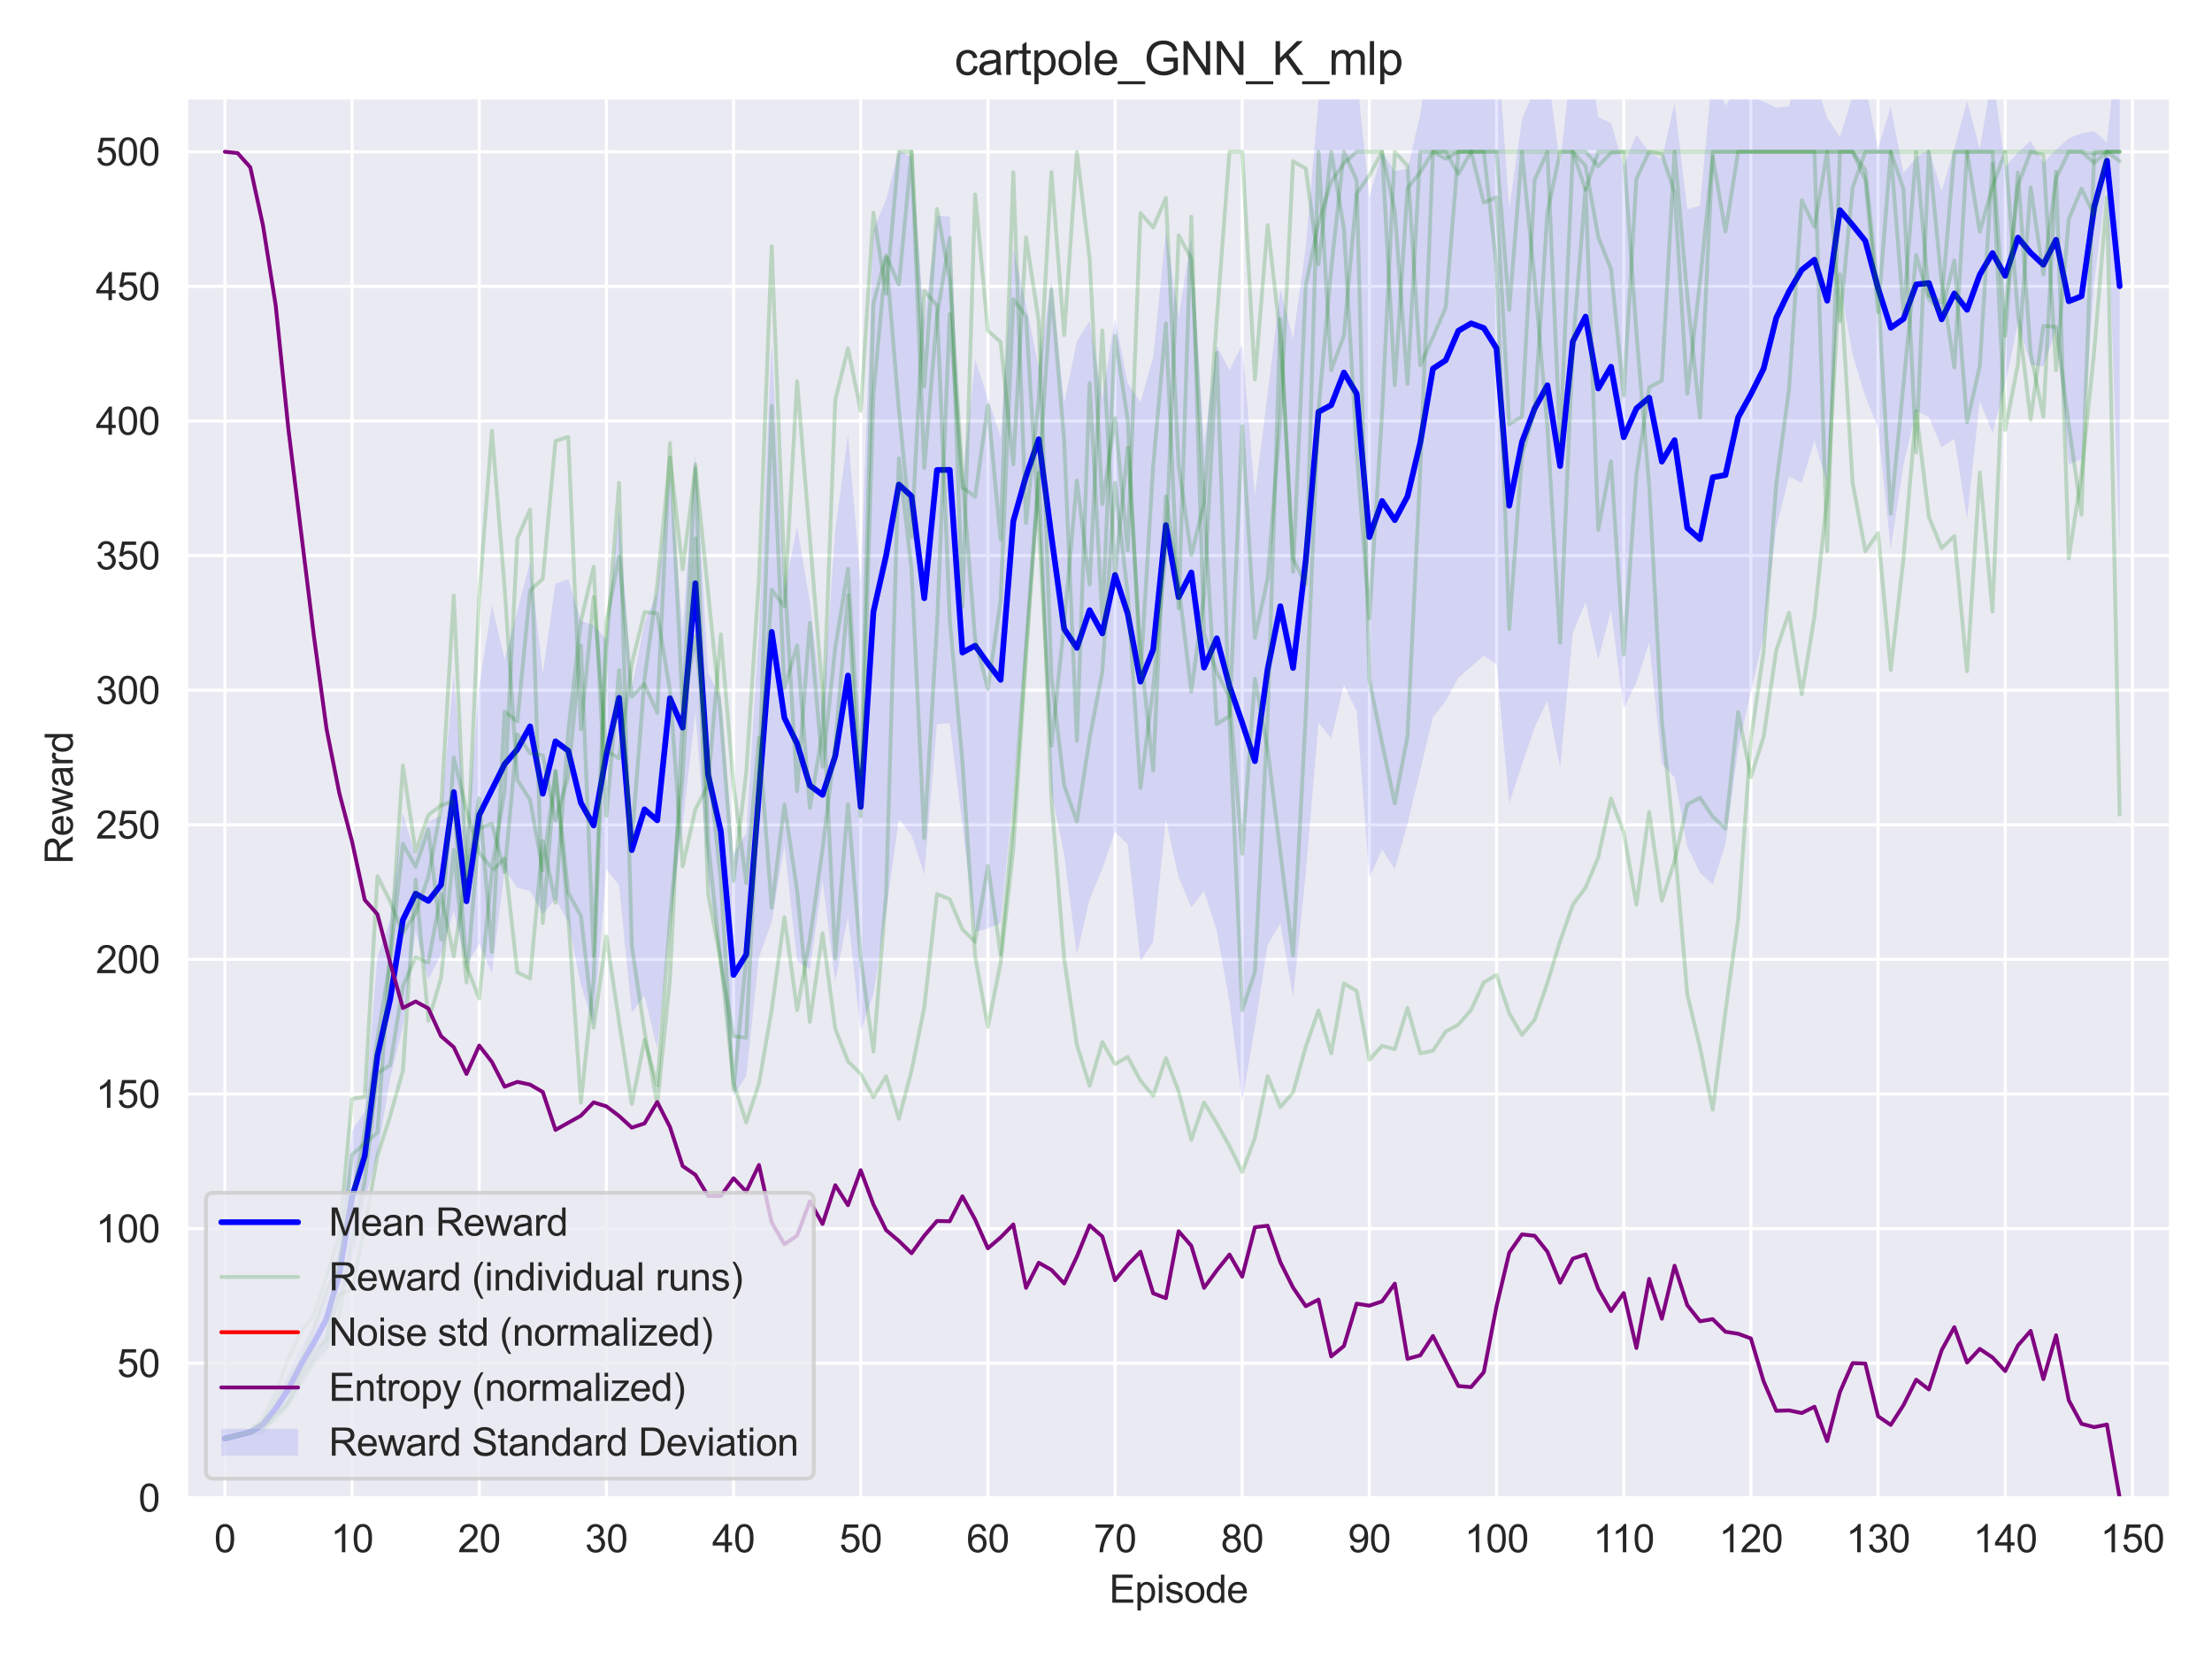<?xml version="1.0" encoding="utf-8" standalone="no"?>
<!DOCTYPE svg PUBLIC "-//W3C//DTD SVG 1.1//EN"
  "http://www.w3.org/Graphics/SVG/1.1/DTD/svg11.dtd">
<svg xmlns:xlink="http://www.w3.org/1999/xlink" width="576pt" height="432pt" viewBox="0 0 576 432" xmlns="http://www.w3.org/2000/svg" version="1.1">
 <defs>
  <style type="text/css">*{stroke-linejoin: round; stroke-linecap: butt}</style>
 </defs>
 <g id="figure_1">
  <g id="patch_1">
   <path d="M 0 432 
L 576 432 
L 576 0 
L 0 0 
z
" style="fill: #ffffff"/>
  </g>
  <g id="axes_1">
   <g id="patch_2">
    <path d="M 48.62 390.04 
L 565.2 390.04 
L 565.2 25.496 
L 48.62 25.496 
z
" style="fill: #eaeaf2"/>
   </g>
   <g id="matplotlib.axis_1">
    <g id="xtick_1">
     <g id="line2d_1">
      <path d="M 58.554 390.04 
L 58.554 25.496 
" clip-path="url(#pfccd3d0f68)" style="fill: none; stroke: #ffffff; stroke-width: 0.8; stroke-linecap: round"/>
     </g>
     <g id="text_1">
      <!-- 0 -->
      <g style="fill: #262626" transform="translate(55.774 404.198) scale(0.1 -0.1)">
       <defs>
        <path id="ArialMT-30" d="M 266 2259 
Q 266 3072 433 3567 
Q 600 4063 929 4331 
Q 1259 4600 1759 4600 
Q 2128 4600 2406 4451 
Q 2684 4303 2865 4023 
Q 3047 3744 3150 3342 
Q 3253 2941 3253 2259 
Q 3253 1453 3087 958 
Q 2922 463 2592 192 
Q 2263 -78 1759 -78 
Q 1097 -78 719 397 
Q 266 969 266 2259 
z
M 844 2259 
Q 844 1131 1108 757 
Q 1372 384 1759 384 
Q 2147 384 2411 759 
Q 2675 1134 2675 2259 
Q 2675 3391 2411 3762 
Q 2147 4134 1753 4134 
Q 1366 4134 1134 3806 
Q 844 3388 844 2259 
z
" transform="scale(0.016)"/>
       </defs>
       <use xlink:href="#ArialMT-30"/>
      </g>
     </g>
    </g>
    <g id="xtick_2">
     <g id="line2d_2">
      <path d="M 91.668 390.04 
L 91.668 25.496 
" clip-path="url(#pfccd3d0f68)" style="fill: none; stroke: #ffffff; stroke-width: 0.8; stroke-linecap: round"/>
     </g>
     <g id="text_2">
      <!-- 10 -->
      <g style="fill: #262626" transform="translate(86.107 404.198) scale(0.1 -0.1)">
       <defs>
        <path id="ArialMT-31" d="M 2384 0 
L 1822 0 
L 1822 3584 
Q 1619 3391 1289 3197 
Q 959 3003 697 2906 
L 697 3450 
Q 1169 3672 1522 3987 
Q 1875 4303 2022 4600 
L 2384 4600 
L 2384 0 
z
" transform="scale(0.016)"/>
       </defs>
       <use xlink:href="#ArialMT-31"/>
       <use xlink:href="#ArialMT-30" transform="translate(55.615 0)"/>
      </g>
     </g>
    </g>
    <g id="xtick_3">
     <g id="line2d_3">
      <path d="M 124.782 390.04 
L 124.782 25.496 
" clip-path="url(#pfccd3d0f68)" style="fill: none; stroke: #ffffff; stroke-width: 0.8; stroke-linecap: round"/>
     </g>
     <g id="text_3">
      <!-- 20 -->
      <g style="fill: #262626" transform="translate(119.221 404.198) scale(0.1 -0.1)">
       <defs>
        <path id="ArialMT-32" d="M 3222 541 
L 3222 0 
L 194 0 
Q 188 203 259 391 
Q 375 700 629 1000 
Q 884 1300 1366 1694 
Q 2113 2306 2375 2664 
Q 2638 3022 2638 3341 
Q 2638 3675 2398 3904 
Q 2159 4134 1775 4134 
Q 1369 4134 1125 3890 
Q 881 3647 878 3216 
L 300 3275 
Q 359 3922 746 4261 
Q 1134 4600 1788 4600 
Q 2447 4600 2831 4234 
Q 3216 3869 3216 3328 
Q 3216 3053 3103 2787 
Q 2991 2522 2730 2228 
Q 2469 1934 1863 1422 
Q 1356 997 1212 845 
Q 1069 694 975 541 
L 3222 541 
z
" transform="scale(0.016)"/>
       </defs>
       <use xlink:href="#ArialMT-32"/>
       <use xlink:href="#ArialMT-30" transform="translate(55.615 0)"/>
      </g>
     </g>
    </g>
    <g id="xtick_4">
     <g id="line2d_4">
      <path d="M 157.897 390.04 
L 157.897 25.496 
" clip-path="url(#pfccd3d0f68)" style="fill: none; stroke: #ffffff; stroke-width: 0.8; stroke-linecap: round"/>
     </g>
     <g id="text_4">
      <!-- 30 -->
      <g style="fill: #262626" transform="translate(152.336 404.198) scale(0.1 -0.1)">
       <defs>
        <path id="ArialMT-33" d="M 269 1209 
L 831 1284 
Q 928 806 1161 595 
Q 1394 384 1728 384 
Q 2125 384 2398 659 
Q 2672 934 2672 1341 
Q 2672 1728 2419 1979 
Q 2166 2231 1775 2231 
Q 1616 2231 1378 2169 
L 1441 2663 
Q 1497 2656 1531 2656 
Q 1891 2656 2178 2843 
Q 2466 3031 2466 3422 
Q 2466 3731 2256 3934 
Q 2047 4138 1716 4138 
Q 1388 4138 1169 3931 
Q 950 3725 888 3313 
L 325 3413 
Q 428 3978 793 4289 
Q 1159 4600 1703 4600 
Q 2078 4600 2393 4439 
Q 2709 4278 2876 4000 
Q 3044 3722 3044 3409 
Q 3044 3113 2884 2869 
Q 2725 2625 2413 2481 
Q 2819 2388 3044 2092 
Q 3269 1797 3269 1353 
Q 3269 753 2831 336 
Q 2394 -81 1725 -81 
Q 1122 -81 723 278 
Q 325 638 269 1209 
z
" transform="scale(0.016)"/>
       </defs>
       <use xlink:href="#ArialMT-33"/>
       <use xlink:href="#ArialMT-30" transform="translate(55.615 0)"/>
      </g>
     </g>
    </g>
    <g id="xtick_5">
     <g id="line2d_5">
      <path d="M 191.011 390.04 
L 191.011 25.496 
" clip-path="url(#pfccd3d0f68)" style="fill: none; stroke: #ffffff; stroke-width: 0.8; stroke-linecap: round"/>
     </g>
     <g id="text_5">
      <!-- 40 -->
      <g style="fill: #262626" transform="translate(185.45 404.198) scale(0.1 -0.1)">
       <defs>
        <path id="ArialMT-34" d="M 2069 0 
L 2069 1097 
L 81 1097 
L 81 1613 
L 2172 4581 
L 2631 4581 
L 2631 1613 
L 3250 1613 
L 3250 1097 
L 2631 1097 
L 2631 0 
L 2069 0 
z
M 2069 1613 
L 2069 3678 
L 634 1613 
L 2069 1613 
z
" transform="scale(0.016)"/>
       </defs>
       <use xlink:href="#ArialMT-34"/>
       <use xlink:href="#ArialMT-30" transform="translate(55.615 0)"/>
      </g>
     </g>
    </g>
    <g id="xtick_6">
     <g id="line2d_6">
      <path d="M 224.125 390.04 
L 224.125 25.496 
" clip-path="url(#pfccd3d0f68)" style="fill: none; stroke: #ffffff; stroke-width: 0.8; stroke-linecap: round"/>
     </g>
     <g id="text_6">
      <!-- 50 -->
      <g style="fill: #262626" transform="translate(218.564 404.198) scale(0.1 -0.1)">
       <defs>
        <path id="ArialMT-35" d="M 266 1200 
L 856 1250 
Q 922 819 1161 601 
Q 1400 384 1738 384 
Q 2144 384 2425 690 
Q 2706 997 2706 1503 
Q 2706 1984 2436 2262 
Q 2166 2541 1728 2541 
Q 1456 2541 1237 2417 
Q 1019 2294 894 2097 
L 366 2166 
L 809 4519 
L 3088 4519 
L 3088 3981 
L 1259 3981 
L 1013 2750 
Q 1425 3038 1878 3038 
Q 2478 3038 2890 2622 
Q 3303 2206 3303 1553 
Q 3303 931 2941 478 
Q 2500 -78 1738 -78 
Q 1113 -78 717 272 
Q 322 622 266 1200 
z
" transform="scale(0.016)"/>
       </defs>
       <use xlink:href="#ArialMT-35"/>
       <use xlink:href="#ArialMT-30" transform="translate(55.615 0)"/>
      </g>
     </g>
    </g>
    <g id="xtick_7">
     <g id="line2d_7">
      <path d="M 257.239 390.04 
L 257.239 25.496 
" clip-path="url(#pfccd3d0f68)" style="fill: none; stroke: #ffffff; stroke-width: 0.8; stroke-linecap: round"/>
     </g>
     <g id="text_7">
      <!-- 60 -->
      <g style="fill: #262626" transform="translate(251.678 404.198) scale(0.1 -0.1)">
       <defs>
        <path id="ArialMT-36" d="M 3184 3459 
L 2625 3416 
Q 2550 3747 2413 3897 
Q 2184 4138 1850 4138 
Q 1581 4138 1378 3988 
Q 1113 3794 959 3422 
Q 806 3050 800 2363 
Q 1003 2672 1297 2822 
Q 1591 2972 1913 2972 
Q 2475 2972 2870 2558 
Q 3266 2144 3266 1488 
Q 3266 1056 3080 686 
Q 2894 316 2569 119 
Q 2244 -78 1831 -78 
Q 1128 -78 684 439 
Q 241 956 241 2144 
Q 241 3472 731 4075 
Q 1159 4600 1884 4600 
Q 2425 4600 2770 4297 
Q 3116 3994 3184 3459 
z
M 888 1484 
Q 888 1194 1011 928 
Q 1134 663 1356 523 
Q 1578 384 1822 384 
Q 2178 384 2434 671 
Q 2691 959 2691 1453 
Q 2691 1928 2437 2201 
Q 2184 2475 1800 2475 
Q 1419 2475 1153 2201 
Q 888 1928 888 1484 
z
" transform="scale(0.016)"/>
       </defs>
       <use xlink:href="#ArialMT-36"/>
       <use xlink:href="#ArialMT-30" transform="translate(55.615 0)"/>
      </g>
     </g>
    </g>
    <g id="xtick_8">
     <g id="line2d_8">
      <path d="M 290.353 390.04 
L 290.353 25.496 
" clip-path="url(#pfccd3d0f68)" style="fill: none; stroke: #ffffff; stroke-width: 0.8; stroke-linecap: round"/>
     </g>
     <g id="text_8">
      <!-- 70 -->
      <g style="fill: #262626" transform="translate(284.792 404.198) scale(0.1 -0.1)">
       <defs>
        <path id="ArialMT-37" d="M 303 3981 
L 303 4522 
L 3269 4522 
L 3269 4084 
Q 2831 3619 2401 2847 
Q 1972 2075 1738 1259 
Q 1569 684 1522 0 
L 944 0 
Q 953 541 1156 1306 
Q 1359 2072 1739 2783 
Q 2119 3494 2547 3981 
L 303 3981 
z
" transform="scale(0.016)"/>
       </defs>
       <use xlink:href="#ArialMT-37"/>
       <use xlink:href="#ArialMT-30" transform="translate(55.615 0)"/>
      </g>
     </g>
    </g>
    <g id="xtick_9">
     <g id="line2d_9">
      <path d="M 323.467 390.04 
L 323.467 25.496 
" clip-path="url(#pfccd3d0f68)" style="fill: none; stroke: #ffffff; stroke-width: 0.8; stroke-linecap: round"/>
     </g>
     <g id="text_9">
      <!-- 80 -->
      <g style="fill: #262626" transform="translate(317.906 404.198) scale(0.1 -0.1)">
       <defs>
        <path id="ArialMT-38" d="M 1131 2484 
Q 781 2613 612 2850 
Q 444 3088 444 3419 
Q 444 3919 803 4259 
Q 1163 4600 1759 4600 
Q 2359 4600 2725 4251 
Q 3091 3903 3091 3403 
Q 3091 3084 2923 2848 
Q 2756 2613 2416 2484 
Q 2838 2347 3058 2040 
Q 3278 1734 3278 1309 
Q 3278 722 2862 322 
Q 2447 -78 1769 -78 
Q 1091 -78 675 323 
Q 259 725 259 1325 
Q 259 1772 486 2073 
Q 713 2375 1131 2484 
z
M 1019 3438 
Q 1019 3113 1228 2906 
Q 1438 2700 1772 2700 
Q 2097 2700 2305 2904 
Q 2513 3109 2513 3406 
Q 2513 3716 2298 3927 
Q 2084 4138 1766 4138 
Q 1444 4138 1231 3931 
Q 1019 3725 1019 3438 
z
M 838 1322 
Q 838 1081 952 856 
Q 1066 631 1291 507 
Q 1516 384 1775 384 
Q 2178 384 2440 643 
Q 2703 903 2703 1303 
Q 2703 1709 2433 1975 
Q 2163 2241 1756 2241 
Q 1359 2241 1098 1978 
Q 838 1716 838 1322 
z
" transform="scale(0.016)"/>
       </defs>
       <use xlink:href="#ArialMT-38"/>
       <use xlink:href="#ArialMT-30" transform="translate(55.615 0)"/>
      </g>
     </g>
    </g>
    <g id="xtick_10">
     <g id="line2d_10">
      <path d="M 356.581 390.04 
L 356.581 25.496 
" clip-path="url(#pfccd3d0f68)" style="fill: none; stroke: #ffffff; stroke-width: 0.8; stroke-linecap: round"/>
     </g>
     <g id="text_10">
      <!-- 90 -->
      <g style="fill: #262626" transform="translate(351.02 404.198) scale(0.1 -0.1)">
       <defs>
        <path id="ArialMT-39" d="M 350 1059 
L 891 1109 
Q 959 728 1153 556 
Q 1347 384 1650 384 
Q 1909 384 2104 503 
Q 2300 622 2425 820 
Q 2550 1019 2634 1356 
Q 2719 1694 2719 2044 
Q 2719 2081 2716 2156 
Q 2547 1888 2255 1720 
Q 1963 1553 1622 1553 
Q 1053 1553 659 1965 
Q 266 2378 266 3053 
Q 266 3750 677 4175 
Q 1088 4600 1706 4600 
Q 2153 4600 2523 4359 
Q 2894 4119 3086 3673 
Q 3278 3228 3278 2384 
Q 3278 1506 3087 986 
Q 2897 466 2520 194 
Q 2144 -78 1638 -78 
Q 1100 -78 759 220 
Q 419 519 350 1059 
z
M 2653 3081 
Q 2653 3566 2395 3850 
Q 2138 4134 1775 4134 
Q 1400 4134 1122 3828 
Q 844 3522 844 3034 
Q 844 2597 1108 2323 
Q 1372 2050 1759 2050 
Q 2150 2050 2401 2323 
Q 2653 2597 2653 3081 
z
" transform="scale(0.016)"/>
       </defs>
       <use xlink:href="#ArialMT-39"/>
       <use xlink:href="#ArialMT-30" transform="translate(55.615 0)"/>
      </g>
     </g>
    </g>
    <g id="xtick_11">
     <g id="line2d_11">
      <path d="M 389.695 390.04 
L 389.695 25.496 
" clip-path="url(#pfccd3d0f68)" style="fill: none; stroke: #ffffff; stroke-width: 0.8; stroke-linecap: round"/>
     </g>
     <g id="text_11">
      <!-- 100 -->
      <g style="fill: #262626" transform="translate(381.354 404.198) scale(0.1 -0.1)">
       <use xlink:href="#ArialMT-31"/>
       <use xlink:href="#ArialMT-30" transform="translate(55.615 0)"/>
       <use xlink:href="#ArialMT-30" transform="translate(111.23 0)"/>
      </g>
     </g>
    </g>
    <g id="xtick_12">
     <g id="line2d_12">
      <path d="M 422.809 390.04 
L 422.809 25.496 
" clip-path="url(#pfccd3d0f68)" style="fill: none; stroke: #ffffff; stroke-width: 0.8; stroke-linecap: round"/>
     </g>
     <g id="text_12">
      <!-- 110 -->
      <g style="fill: #262626" transform="translate(414.837 404.198) scale(0.1 -0.1)">
       <use xlink:href="#ArialMT-31"/>
       <use xlink:href="#ArialMT-31" transform="translate(48.24 0)"/>
       <use xlink:href="#ArialMT-30" transform="translate(103.855 0)"/>
      </g>
     </g>
    </g>
    <g id="xtick_13">
     <g id="line2d_13">
      <path d="M 455.923 390.04 
L 455.923 25.496 
" clip-path="url(#pfccd3d0f68)" style="fill: none; stroke: #ffffff; stroke-width: 0.8; stroke-linecap: round"/>
     </g>
     <g id="text_13">
      <!-- 120 -->
      <g style="fill: #262626" transform="translate(447.582 404.198) scale(0.1 -0.1)">
       <use xlink:href="#ArialMT-31"/>
       <use xlink:href="#ArialMT-32" transform="translate(55.615 0)"/>
       <use xlink:href="#ArialMT-30" transform="translate(111.23 0)"/>
      </g>
     </g>
    </g>
    <g id="xtick_14">
     <g id="line2d_14">
      <path d="M 489.038 390.04 
L 489.038 25.496 
" clip-path="url(#pfccd3d0f68)" style="fill: none; stroke: #ffffff; stroke-width: 0.8; stroke-linecap: round"/>
     </g>
     <g id="text_14">
      <!-- 130 -->
      <g style="fill: #262626" transform="translate(480.696 404.198) scale(0.1 -0.1)">
       <use xlink:href="#ArialMT-31"/>
       <use xlink:href="#ArialMT-33" transform="translate(55.615 0)"/>
       <use xlink:href="#ArialMT-30" transform="translate(111.23 0)"/>
      </g>
     </g>
    </g>
    <g id="xtick_15">
     <g id="line2d_15">
      <path d="M 522.152 390.04 
L 522.152 25.496 
" clip-path="url(#pfccd3d0f68)" style="fill: none; stroke: #ffffff; stroke-width: 0.8; stroke-linecap: round"/>
     </g>
     <g id="text_15">
      <!-- 140 -->
      <g style="fill: #262626" transform="translate(513.81 404.198) scale(0.1 -0.1)">
       <use xlink:href="#ArialMT-31"/>
       <use xlink:href="#ArialMT-34" transform="translate(55.615 0)"/>
       <use xlink:href="#ArialMT-30" transform="translate(111.23 0)"/>
      </g>
     </g>
    </g>
    <g id="xtick_16">
     <g id="line2d_16">
      <path d="M 555.266 390.04 
L 555.266 25.496 
" clip-path="url(#pfccd3d0f68)" style="fill: none; stroke: #ffffff; stroke-width: 0.8; stroke-linecap: round"/>
     </g>
     <g id="text_16">
      <!-- 150 -->
      <g style="fill: #262626" transform="translate(546.924 404.198) scale(0.1 -0.1)">
       <use xlink:href="#ArialMT-31"/>
       <use xlink:href="#ArialMT-35" transform="translate(55.615 0)"/>
       <use xlink:href="#ArialMT-30" transform="translate(111.23 0)"/>
      </g>
     </g>
    </g>
    <g id="text_17">
     <!-- Episode -->
     <g style="fill: #262626" transform="translate(288.842 417.343) scale(0.1 -0.1)">
      <defs>
       <path id="ArialMT-45" d="M 506 0 
L 506 4581 
L 3819 4581 
L 3819 4041 
L 1113 4041 
L 1113 2638 
L 3647 2638 
L 3647 2100 
L 1113 2100 
L 1113 541 
L 3925 541 
L 3925 0 
L 506 0 
z
" transform="scale(0.016)"/>
       <path id="ArialMT-70" d="M 422 -1272 
L 422 3319 
L 934 3319 
L 934 2888 
Q 1116 3141 1344 3267 
Q 1572 3394 1897 3394 
Q 2322 3394 2647 3175 
Q 2972 2956 3137 2557 
Q 3303 2159 3303 1684 
Q 3303 1175 3120 767 
Q 2938 359 2589 142 
Q 2241 -75 1856 -75 
Q 1575 -75 1351 44 
Q 1128 163 984 344 
L 984 -1272 
L 422 -1272 
z
M 931 1641 
Q 931 1000 1190 694 
Q 1450 388 1819 388 
Q 2194 388 2461 705 
Q 2728 1022 2728 1688 
Q 2728 2322 2467 2637 
Q 2206 2953 1844 2953 
Q 1484 2953 1207 2617 
Q 931 2281 931 1641 
z
" transform="scale(0.016)"/>
       <path id="ArialMT-69" d="M 425 3934 
L 425 4581 
L 988 4581 
L 988 3934 
L 425 3934 
z
M 425 0 
L 425 3319 
L 988 3319 
L 988 0 
L 425 0 
z
" transform="scale(0.016)"/>
       <path id="ArialMT-73" d="M 197 991 
L 753 1078 
Q 800 744 1014 566 
Q 1228 388 1613 388 
Q 2000 388 2187 545 
Q 2375 703 2375 916 
Q 2375 1106 2209 1216 
Q 2094 1291 1634 1406 
Q 1016 1563 777 1677 
Q 538 1791 414 1992 
Q 291 2194 291 2438 
Q 291 2659 392 2848 
Q 494 3038 669 3163 
Q 800 3259 1026 3326 
Q 1253 3394 1513 3394 
Q 1903 3394 2198 3281 
Q 2494 3169 2634 2976 
Q 2775 2784 2828 2463 
L 2278 2388 
Q 2241 2644 2061 2787 
Q 1881 2931 1553 2931 
Q 1166 2931 1000 2803 
Q 834 2675 834 2503 
Q 834 2394 903 2306 
Q 972 2216 1119 2156 
Q 1203 2125 1616 2013 
Q 2213 1853 2448 1751 
Q 2684 1650 2818 1456 
Q 2953 1263 2953 975 
Q 2953 694 2789 445 
Q 2625 197 2315 61 
Q 2006 -75 1616 -75 
Q 969 -75 630 194 
Q 291 463 197 991 
z
" transform="scale(0.016)"/>
       <path id="ArialMT-6f" d="M 213 1659 
Q 213 2581 725 3025 
Q 1153 3394 1769 3394 
Q 2453 3394 2887 2945 
Q 3322 2497 3322 1706 
Q 3322 1066 3130 698 
Q 2938 331 2570 128 
Q 2203 -75 1769 -75 
Q 1072 -75 642 372 
Q 213 819 213 1659 
z
M 791 1659 
Q 791 1022 1069 705 
Q 1347 388 1769 388 
Q 2188 388 2466 706 
Q 2744 1025 2744 1678 
Q 2744 2294 2464 2611 
Q 2184 2928 1769 2928 
Q 1347 2928 1069 2612 
Q 791 2297 791 1659 
z
" transform="scale(0.016)"/>
       <path id="ArialMT-64" d="M 2575 0 
L 2575 419 
Q 2259 -75 1647 -75 
Q 1250 -75 917 144 
Q 584 363 401 755 
Q 219 1147 219 1656 
Q 219 2153 384 2558 
Q 550 2963 881 3178 
Q 1213 3394 1622 3394 
Q 1922 3394 2156 3267 
Q 2391 3141 2538 2938 
L 2538 4581 
L 3097 4581 
L 3097 0 
L 2575 0 
z
M 797 1656 
Q 797 1019 1065 703 
Q 1334 388 1700 388 
Q 2069 388 2326 689 
Q 2584 991 2584 1609 
Q 2584 2291 2321 2609 
Q 2059 2928 1675 2928 
Q 1300 2928 1048 2622 
Q 797 2316 797 1656 
z
" transform="scale(0.016)"/>
       <path id="ArialMT-65" d="M 2694 1069 
L 3275 997 
Q 3138 488 2766 206 
Q 2394 -75 1816 -75 
Q 1088 -75 661 373 
Q 234 822 234 1631 
Q 234 2469 665 2931 
Q 1097 3394 1784 3394 
Q 2450 3394 2872 2941 
Q 3294 2488 3294 1666 
Q 3294 1616 3291 1516 
L 816 1516 
Q 847 969 1125 678 
Q 1403 388 1819 388 
Q 2128 388 2347 550 
Q 2566 713 2694 1069 
z
M 847 1978 
L 2700 1978 
Q 2663 2397 2488 2606 
Q 2219 2931 1791 2931 
Q 1403 2931 1139 2672 
Q 875 2413 847 1978 
z
" transform="scale(0.016)"/>
      </defs>
      <use xlink:href="#ArialMT-45"/>
      <use xlink:href="#ArialMT-70" transform="translate(66.699 0)"/>
      <use xlink:href="#ArialMT-69" transform="translate(122.314 0)"/>
      <use xlink:href="#ArialMT-73" transform="translate(144.531 0)"/>
      <use xlink:href="#ArialMT-6f" transform="translate(194.531 0)"/>
      <use xlink:href="#ArialMT-64" transform="translate(250.146 0)"/>
      <use xlink:href="#ArialMT-65" transform="translate(305.762 0)"/>
     </g>
    </g>
   </g>
   <g id="matplotlib.axis_2">
    <g id="ytick_1">
     <g id="line2d_17">
      <path d="M 48.62 390.04 
L 565.2 390.04 
" clip-path="url(#pfccd3d0f68)" style="fill: none; stroke: #ffffff; stroke-width: 0.8; stroke-linecap: round"/>
     </g>
     <g id="text_18">
      <!-- 0 -->
      <g style="fill: #262626" transform="translate(36.059 393.619) scale(0.1 -0.1)">
       <use xlink:href="#ArialMT-30"/>
      </g>
     </g>
    </g>
    <g id="ytick_2">
     <g id="line2d_18">
      <path d="M 48.62 354.988 
L 565.2 354.988 
" clip-path="url(#pfccd3d0f68)" style="fill: none; stroke: #ffffff; stroke-width: 0.8; stroke-linecap: round"/>
     </g>
     <g id="text_19">
      <!-- 50 -->
      <g style="fill: #262626" transform="translate(30.498 358.567) scale(0.1 -0.1)">
       <use xlink:href="#ArialMT-35"/>
       <use xlink:href="#ArialMT-30" transform="translate(55.615 0)"/>
      </g>
     </g>
    </g>
    <g id="ytick_3">
     <g id="line2d_19">
      <path d="M 48.62 319.935 
L 565.2 319.935 
" clip-path="url(#pfccd3d0f68)" style="fill: none; stroke: #ffffff; stroke-width: 0.8; stroke-linecap: round"/>
     </g>
     <g id="text_20">
      <!-- 100 -->
      <g style="fill: #262626" transform="translate(24.937 323.514) scale(0.1 -0.1)">
       <use xlink:href="#ArialMT-31"/>
       <use xlink:href="#ArialMT-30" transform="translate(55.615 0)"/>
       <use xlink:href="#ArialMT-30" transform="translate(111.23 0)"/>
      </g>
     </g>
    </g>
    <g id="ytick_4">
     <g id="line2d_20">
      <path d="M 48.62 284.883 
L 565.2 284.883 
" clip-path="url(#pfccd3d0f68)" style="fill: none; stroke: #ffffff; stroke-width: 0.8; stroke-linecap: round"/>
     </g>
     <g id="text_21">
      <!-- 150 -->
      <g style="fill: #262626" transform="translate(24.937 288.462) scale(0.1 -0.1)">
       <use xlink:href="#ArialMT-31"/>
       <use xlink:href="#ArialMT-35" transform="translate(55.615 0)"/>
       <use xlink:href="#ArialMT-30" transform="translate(111.23 0)"/>
      </g>
     </g>
    </g>
    <g id="ytick_5">
     <g id="line2d_21">
      <path d="M 48.62 249.831 
L 565.2 249.831 
" clip-path="url(#pfccd3d0f68)" style="fill: none; stroke: #ffffff; stroke-width: 0.8; stroke-linecap: round"/>
     </g>
     <g id="text_22">
      <!-- 200 -->
      <g style="fill: #262626" transform="translate(24.937 253.41) scale(0.1 -0.1)">
       <use xlink:href="#ArialMT-32"/>
       <use xlink:href="#ArialMT-30" transform="translate(55.615 0)"/>
       <use xlink:href="#ArialMT-30" transform="translate(111.23 0)"/>
      </g>
     </g>
    </g>
    <g id="ytick_6">
     <g id="line2d_22">
      <path d="M 48.62 214.779 
L 565.2 214.779 
" clip-path="url(#pfccd3d0f68)" style="fill: none; stroke: #ffffff; stroke-width: 0.8; stroke-linecap: round"/>
     </g>
     <g id="text_23">
      <!-- 250 -->
      <g style="fill: #262626" transform="translate(24.937 218.357) scale(0.1 -0.1)">
       <use xlink:href="#ArialMT-32"/>
       <use xlink:href="#ArialMT-35" transform="translate(55.615 0)"/>
       <use xlink:href="#ArialMT-30" transform="translate(111.23 0)"/>
      </g>
     </g>
    </g>
    <g id="ytick_7">
     <g id="line2d_23">
      <path d="M 48.62 179.726 
L 565.2 179.726 
" clip-path="url(#pfccd3d0f68)" style="fill: none; stroke: #ffffff; stroke-width: 0.8; stroke-linecap: round"/>
     </g>
     <g id="text_24">
      <!-- 300 -->
      <g style="fill: #262626" transform="translate(24.937 183.305) scale(0.1 -0.1)">
       <use xlink:href="#ArialMT-33"/>
       <use xlink:href="#ArialMT-30" transform="translate(55.615 0)"/>
       <use xlink:href="#ArialMT-30" transform="translate(111.23 0)"/>
      </g>
     </g>
    </g>
    <g id="ytick_8">
     <g id="line2d_24">
      <path d="M 48.62 144.674 
L 565.2 144.674 
" clip-path="url(#pfccd3d0f68)" style="fill: none; stroke: #ffffff; stroke-width: 0.8; stroke-linecap: round"/>
     </g>
     <g id="text_25">
      <!-- 350 -->
      <g style="fill: #262626" transform="translate(24.937 148.253) scale(0.1 -0.1)">
       <use xlink:href="#ArialMT-33"/>
       <use xlink:href="#ArialMT-35" transform="translate(55.615 0)"/>
       <use xlink:href="#ArialMT-30" transform="translate(111.23 0)"/>
      </g>
     </g>
    </g>
    <g id="ytick_9">
     <g id="line2d_25">
      <path d="M 48.62 109.622 
L 565.2 109.622 
" clip-path="url(#pfccd3d0f68)" style="fill: none; stroke: #ffffff; stroke-width: 0.8; stroke-linecap: round"/>
     </g>
     <g id="text_26">
      <!-- 400 -->
      <g style="fill: #262626" transform="translate(24.937 113.201) scale(0.1 -0.1)">
       <use xlink:href="#ArialMT-34"/>
       <use xlink:href="#ArialMT-30" transform="translate(55.615 0)"/>
       <use xlink:href="#ArialMT-30" transform="translate(111.23 0)"/>
      </g>
     </g>
    </g>
    <g id="ytick_10">
     <g id="line2d_26">
      <path d="M 48.62 74.569 
L 565.2 74.569 
" clip-path="url(#pfccd3d0f68)" style="fill: none; stroke: #ffffff; stroke-width: 0.8; stroke-linecap: round"/>
     </g>
     <g id="text_27">
      <!-- 450 -->
      <g style="fill: #262626" transform="translate(24.937 78.148) scale(0.1 -0.1)">
       <use xlink:href="#ArialMT-34"/>
       <use xlink:href="#ArialMT-35" transform="translate(55.615 0)"/>
       <use xlink:href="#ArialMT-30" transform="translate(111.23 0)"/>
      </g>
     </g>
    </g>
    <g id="ytick_11">
     <g id="line2d_27">
      <path d="M 48.62 39.517 
L 565.2 39.517 
" clip-path="url(#pfccd3d0f68)" style="fill: none; stroke: #ffffff; stroke-width: 0.8; stroke-linecap: round"/>
     </g>
     <g id="text_28">
      <!-- 500 -->
      <g style="fill: #262626" transform="translate(24.937 43.096) scale(0.1 -0.1)">
       <use xlink:href="#ArialMT-35"/>
       <use xlink:href="#ArialMT-30" transform="translate(55.615 0)"/>
       <use xlink:href="#ArialMT-30" transform="translate(111.23 0)"/>
      </g>
     </g>
    </g>
    <g id="text_29">
     <!-- Reward -->
     <g style="fill: #262626" transform="translate(18.95 224.996) rotate(-90) scale(0.1 -0.1)">
      <defs>
       <path id="ArialMT-52" d="M 503 0 
L 503 4581 
L 2534 4581 
Q 3147 4581 3465 4457 
Q 3784 4334 3975 4021 
Q 4166 3709 4166 3331 
Q 4166 2844 3850 2509 
Q 3534 2175 2875 2084 
Q 3116 1969 3241 1856 
Q 3506 1613 3744 1247 
L 4541 0 
L 3778 0 
L 3172 953 
Q 2906 1366 2734 1584 
Q 2563 1803 2427 1890 
Q 2291 1978 2150 2013 
Q 2047 2034 1813 2034 
L 1109 2034 
L 1109 0 
L 503 0 
z
M 1109 2559 
L 2413 2559 
Q 2828 2559 3062 2645 
Q 3297 2731 3419 2920 
Q 3541 3109 3541 3331 
Q 3541 3656 3305 3865 
Q 3069 4075 2559 4075 
L 1109 4075 
L 1109 2559 
z
" transform="scale(0.016)"/>
       <path id="ArialMT-77" d="M 1034 0 
L 19 3319 
L 600 3319 
L 1128 1403 
L 1325 691 
Q 1338 744 1497 1375 
L 2025 3319 
L 2603 3319 
L 3100 1394 
L 3266 759 
L 3456 1400 
L 4025 3319 
L 4572 3319 
L 3534 0 
L 2950 0 
L 2422 1988 
L 2294 2553 
L 1622 0 
L 1034 0 
z
" transform="scale(0.016)"/>
       <path id="ArialMT-61" d="M 2588 409 
Q 2275 144 1986 34 
Q 1697 -75 1366 -75 
Q 819 -75 525 192 
Q 231 459 231 875 
Q 231 1119 342 1320 
Q 453 1522 633 1644 
Q 813 1766 1038 1828 
Q 1203 1872 1538 1913 
Q 2219 1994 2541 2106 
Q 2544 2222 2544 2253 
Q 2544 2597 2384 2738 
Q 2169 2928 1744 2928 
Q 1347 2928 1158 2789 
Q 969 2650 878 2297 
L 328 2372 
Q 403 2725 575 2942 
Q 747 3159 1072 3276 
Q 1397 3394 1825 3394 
Q 2250 3394 2515 3294 
Q 2781 3194 2906 3042 
Q 3031 2891 3081 2659 
Q 3109 2516 3109 2141 
L 3109 1391 
Q 3109 606 3145 398 
Q 3181 191 3288 0 
L 2700 0 
Q 2613 175 2588 409 
z
M 2541 1666 
Q 2234 1541 1622 1453 
Q 1275 1403 1131 1340 
Q 988 1278 909 1158 
Q 831 1038 831 891 
Q 831 666 1001 516 
Q 1172 366 1500 366 
Q 1825 366 2078 508 
Q 2331 650 2450 897 
Q 2541 1088 2541 1459 
L 2541 1666 
z
" transform="scale(0.016)"/>
       <path id="ArialMT-72" d="M 416 0 
L 416 3319 
L 922 3319 
L 922 2816 
Q 1116 3169 1280 3281 
Q 1444 3394 1641 3394 
Q 1925 3394 2219 3213 
L 2025 2691 
Q 1819 2813 1613 2813 
Q 1428 2813 1281 2702 
Q 1134 2591 1072 2394 
Q 978 2094 978 1738 
L 978 0 
L 416 0 
z
" transform="scale(0.016)"/>
      </defs>
      <use xlink:href="#ArialMT-52"/>
      <use xlink:href="#ArialMT-65" transform="translate(72.217 0)"/>
      <use xlink:href="#ArialMT-77" transform="translate(127.832 0)"/>
      <use xlink:href="#ArialMT-61" transform="translate(200.049 0)"/>
      <use xlink:href="#ArialMT-72" transform="translate(255.664 0)"/>
      <use xlink:href="#ArialMT-64" transform="translate(288.965 0)"/>
     </g>
    </g>
   </g>
   <g id="FillBetweenPolyCollection_1">
    <path d="M 58.554 374.372 
L 58.554 374.813 
L 61.866 374.072 
L 65.177 373.264 
L 68.488 372.106 
L 71.8 369.334 
L 75.111 366.342 
L 78.423 359.888 
L 81.734 354.341 
L 85.046 351.116 
L 88.357 338.916 
L 91.668 328.912 
L 94.98 312.634 
L 98.291 300.51 
L 101.603 280.731 
L 104.914 267.298 
L 108.225 242.54 
L 111.537 255.186 
L 114.848 248.478 
L 118.16 237.132 
L 121.471 251.395 
L 124.782 245.803 
L 128.094 253.37 
L 131.405 226.32 
L 134.717 231.219 
L 138.028 231.962 
L 141.339 238.044 
L 144.651 234.099 
L 147.962 240.134 
L 151.274 256.496 
L 154.585 267.152 
L 157.897 226.38 
L 161.208 230.536 
L 164.519 263.671 
L 167.831 259.352 
L 171.142 273.062 
L 174.454 240.259 
L 177.765 214.72 
L 181.076 185.495 
L 184.388 228.293 
L 187.699 251.198 
L 191.011 285.449 
L 194.322 280.157 
L 197.633 249.292 
L 200.945 240.059 
L 204.256 220.176 
L 207.568 250.206 
L 210.879 252.416 
L 214.191 229.406 
L 217.502 255.557 
L 220.813 238.65 
L 224.125 268.606 
L 227.436 258.871 
L 230.748 237.298 
L 234.059 213.28 
L 237.37 217.476 
L 240.682 227.672 
L 243.993 188.559 
L 247.305 188.318 
L 250.616 214.842 
L 253.927 242.695 
L 257.239 241.755 
L 260.55 240.361 
L 263.862 206.711 
L 267.173 168.614 
L 270.484 133.015 
L 273.796 206.245 
L 277.107 222.558 
L 280.419 248.576 
L 283.73 234.216 
L 287.042 226.244 
L 290.353 216.58 
L 293.664 219.891 
L 296.976 250.312 
L 300.287 245.204 
L 303.599 213.387 
L 306.91 228.493 
L 310.221 236.314 
L 313.533 232.021 
L 316.844 242.329 
L 320.156 260.95 
L 323.467 286.732 
L 326.778 267.493 
L 330.09 246.034 
L 333.401 240.407 
L 336.713 259.578 
L 340.024 227.365 
L 343.336 188.219 
L 346.647 192.172 
L 349.958 178.334 
L 353.27 185.218 
L 356.581 228.506 
L 359.893 221.207 
L 363.204 226.358 
L 366.515 214.503 
L 369.827 200.673 
L 373.138 186.746 
L 376.45 182.586 
L 379.761 176.491 
L 383.072 173.592 
L 386.384 170.758 
L 389.695 172.999 
L 393.007 209.184 
L 396.318 199.142 
L 399.629 189.359 
L 402.941 182.509 
L 406.252 199.919 
L 409.564 164.822 
L 412.875 156.877 
L 416.187 171.837 
L 419.498 158.946 
L 422.809 184.519 
L 426.121 177.665 
L 429.432 167.365 
L 432.744 198.944 
L 436.055 202.404 
L 439.366 220.437 
L 442.678 227.286 
L 445.989 230.375 
L 449.301 219.811 
L 452.612 195.068 
L 455.923 180.105 
L 459.235 165.571 
L 462.546 137.434 
L 465.858 124.087 
L 469.169 125.735 
L 472.481 114.699 
L 475.792 126 
L 479.103 73.761 
L 482.415 92.336 
L 485.726 103.225 
L 489.038 111.457 
L 492.349 142.957 
L 495.66 121.032 
L 498.972 107.064 
L 502.283 108.572 
L 505.595 116.537 
L 508.906 114.265 
L 512.217 135.081 
L 515.529 104.367 
L 518.84 112.697 
L 522.152 100.18 
L 525.463 84.041 
L 528.774 94.988 
L 532.086 95.432 
L 535.397 85.958 
L 538.709 120.918 
L 542.02 119.552 
L 545.332 73.569 
L 548.643 46.563 
L 551.954 143.314 
L 551.954 5.732 
L 551.954 5.732 
L 548.643 37.169 
L 545.332 34.138 
L 542.02 34.72 
L 538.709 35.976 
L 535.397 38.921 
L 532.086 42.439 
L 528.774 36.676 
L 525.463 39.713 
L 522.152 43.467 
L 518.84 19.105 
L 515.529 38.708 
L 512.217 26.257 
L 508.906 38.586 
L 505.595 49.777 
L 502.283 38.845 
L 498.972 41.059 
L 495.66 45.069 
L 492.349 27.758 
L 489.038 38.629 
L 485.726 22.218 
L 482.415 24.906 
L 479.103 35.699 
L 475.792 30.593 
L 472.481 20.562 
L 469.169 14.84 
L 465.858 27.694 
L 462.546 28.055 
L 459.235 26.463 
L 455.923 25.258 
L 452.612 22.276 
L 449.301 27.584 
L 445.989 18.188 
L 442.678 53.525 
L 439.366 54.484 
L 436.055 26.837 
L 432.744 41.459 
L 429.432 39.725 
L 426.121 35.043 
L 422.809 43.181 
L 419.498 32.04 
L 416.187 30.476 
L 412.875 8.018 
L 409.564 12.937 
L 406.252 42.789 
L 402.941 18.153 
L 399.629 23.331 
L 396.318 31.051 
L 393.007 54.154 
L 389.695 8.388 
L 386.384 0.078 
L 383.072 -5.174 
L 379.761 -4.231 
L 376.45 5.057 
L 373.138 5.237 
L 369.827 29.938 
L 366.515 43.999 
L 363.204 44.515 
L 359.893 39.719 
L 356.581 51.192 
L 353.27 19.814 
L 349.958 15.679 
L 346.647 18.795 
L 343.336 26.282 
L 340.024 64.301 
L 336.713 88.284 
L 333.401 75.311 
L 330.09 102.522 
L 326.778 128.904 
L 323.467 89.684 
L 320.156 96.38 
L 316.844 90.114 
L 313.533 115.656 
L 310.221 61.814 
L 306.91 82.514 
L 303.599 60.089 
L 300.287 93.015 
L 296.976 104.667 
L 293.664 99.793 
L 290.353 82.857 
L 287.042 103.65 
L 283.73 83.576 
L 280.419 88.832 
L 277.107 104.949 
L 273.796 73.196 
L 270.484 95.77 
L 267.173 79.373 
L 263.862 64.719 
L 260.55 113.705 
L 257.239 103.769 
L 253.927 93.576 
L 250.616 124.993 
L 247.305 56.373 
L 243.993 56.22 
L 240.682 83.855 
L 237.37 40.961 
L 234.059 39.085 
L 230.748 51.952 
L 227.436 59.79 
L 224.125 151.619 
L 220.813 113.158 
L 217.502 138.145 
L 214.191 184.547 
L 210.879 156.659 
L 207.568 137.102 
L 204.256 153.655 
L 200.945 89.036 
L 197.633 164.214 
L 194.322 216.977 
L 191.011 222.292 
L 187.699 181.789 
L 184.388 175.22 
L 181.076 118.273 
L 177.765 164.238 
L 174.454 123.38 
L 171.142 154.161 
L 167.831 162.154 
L 164.519 179.052 
L 161.208 132.913 
L 157.897 166.523 
L 154.585 162.759 
L 151.274 161.65 
L 147.962 150.825 
L 144.651 151.979 
L 141.339 175.307 
L 138.028 146.326 
L 134.717 159.014 
L 131.405 171.654 
L 128.094 157.612 
L 124.782 178.672 
L 121.471 217.957 
L 118.16 175.382 
L 114.848 212.33 
L 111.537 214.011 
L 108.225 222.91 
L 104.914 211.758 
L 101.603 239.594 
L 98.291 249.094 
L 94.98 289.373 
L 91.668 294.484 
L 88.357 324.343 
L 85.046 335.671 
L 81.734 344.869 
L 78.423 350.587 
L 75.111 357.082 
L 71.8 364.245 
L 68.488 369.668 
L 65.177 372.572 
L 61.866 373.434 
L 58.554 374.372 
z
" clip-path="url(#pfccd3d0f68)" style="fill: #0000ff; fill-opacity: 0.1"/>
   </g>
   <g id="line2d_28">
    <path d="M 58.554 374.593 
L 65.177 372.918 
L 68.488 370.887 
L 71.8 366.79 
L 75.111 361.712 
L 78.423 355.238 
L 81.734 349.605 
L 85.046 343.393 
L 88.357 331.629 
L 91.668 311.698 
L 94.98 301.004 
L 98.291 274.802 
L 101.603 260.162 
L 104.914 239.528 
L 108.225 232.725 
L 111.537 234.599 
L 114.848 230.404 
L 118.16 206.257 
L 121.471 234.676 
L 124.782 212.237 
L 131.405 198.987 
L 134.717 195.116 
L 138.028 189.144 
L 141.339 206.675 
L 144.651 193.039 
L 147.962 195.479 
L 151.274 209.073 
L 154.585 214.956 
L 157.897 196.451 
L 161.208 181.725 
L 164.519 221.361 
L 167.831 210.753 
L 171.142 213.611 
L 174.454 181.82 
L 177.765 189.479 
L 181.076 151.884 
L 184.388 201.756 
L 187.699 216.494 
L 191.011 253.87 
L 194.322 248.567 
L 200.945 164.547 
L 204.256 186.916 
L 207.568 193.654 
L 210.879 204.538 
L 214.191 206.977 
L 217.502 196.851 
L 220.813 175.904 
L 224.125 210.113 
L 227.436 159.331 
L 230.748 144.625 
L 234.059 126.182 
L 237.37 129.219 
L 240.682 155.764 
L 243.993 122.39 
L 247.305 122.346 
L 250.616 169.917 
L 253.927 168.135 
L 257.239 172.762 
L 260.55 177.033 
L 263.862 135.715 
L 267.173 123.993 
L 270.484 114.392 
L 273.796 139.72 
L 277.107 163.753 
L 280.419 168.704 
L 283.73 158.896 
L 287.042 164.947 
L 290.353 149.719 
L 293.664 159.842 
L 296.976 177.489 
L 300.287 169.109 
L 303.599 136.738 
L 306.91 155.503 
L 310.221 149.064 
L 313.533 173.838 
L 316.844 166.221 
L 320.156 178.665 
L 323.467 188.208 
L 326.778 198.198 
L 330.09 174.278 
L 333.401 157.859 
L 336.713 173.931 
L 340.024 145.833 
L 343.336 107.251 
L 346.647 105.484 
L 349.958 97.006 
L 353.27 102.516 
L 356.581 139.849 
L 359.893 130.463 
L 363.204 135.436 
L 366.515 129.251 
L 369.827 115.305 
L 373.138 95.992 
L 376.45 93.821 
L 379.761 86.13 
L 383.072 84.209 
L 386.384 85.418 
L 389.695 90.693 
L 393.007 131.669 
L 396.318 115.096 
L 399.629 106.345 
L 402.941 100.331 
L 406.252 121.354 
L 409.564 88.88 
L 412.875 82.447 
L 416.187 101.157 
L 419.498 95.493 
L 422.809 113.85 
L 426.121 106.354 
L 429.432 103.545 
L 432.744 120.202 
L 436.055 114.62 
L 439.366 137.46 
L 442.678 140.406 
L 445.989 124.282 
L 449.301 123.697 
L 452.612 108.672 
L 455.923 102.681 
L 459.235 96.017 
L 462.546 82.744 
L 465.858 75.891 
L 469.169 70.288 
L 472.481 67.631 
L 475.792 78.297 
L 479.103 54.73 
L 482.415 58.621 
L 485.726 62.722 
L 489.038 75.043 
L 492.349 85.358 
L 495.66 83.05 
L 498.972 74.061 
L 502.283 73.709 
L 505.595 83.157 
L 508.906 76.425 
L 512.217 80.669 
L 515.529 71.537 
L 518.84 65.901 
L 522.152 71.824 
L 525.463 61.877 
L 528.774 65.832 
L 532.086 68.935 
L 535.397 62.439 
L 538.709 78.447 
L 542.02 77.136 
L 545.332 53.854 
L 548.643 41.866 
L 551.954 74.523 
L 551.954 74.523 
" clip-path="url(#pfccd3d0f68)" style="fill: none; stroke: #0000ff; stroke-width: 1.5; stroke-linecap: round"/>
   </g>
   <g id="line2d_29">
    <path d="M 58.554 374.232 
L 61.866 374.102 
L 65.177 372.422 
L 68.488 370.175 
L 78.423 354.093 
L 81.734 345.953 
L 85.046 335.859 
L 88.357 329.815 
L 91.668 300.693 
L 94.98 297.695 
L 98.291 294.913 
L 101.603 248 
L 104.914 199.356 
L 108.225 221.789 
L 111.537 212.225 
L 114.848 209.709 
L 118.16 208.619 
L 121.471 251.528 
L 124.782 260.014 
L 128.094 226.847 
L 131.405 223.518 
L 134.717 253.196 
L 138.028 254.816 
L 141.339 218.985 
L 144.651 235.109 
L 147.962 190.534 
L 151.274 161.709 
L 154.585 147.634 
L 157.897 212.475 
L 161.208 174.5 
L 164.519 218.823 
L 167.831 176.805 
L 171.142 152.449 
L 174.454 119.086 
L 177.765 148.267 
L 181.076 121.89 
L 187.699 186.62 
L 191.011 229.413 
L 194.322 201.027 
L 197.633 150.75 
L 200.945 64.141 
L 204.256 149.161 
L 207.568 206.042 
L 210.879 162.2 
L 214.191 199.679 
L 217.502 168.665 
L 220.813 148.101 
L 224.125 201.709 
L 227.436 79.039 
L 230.748 66.507 
L 234.059 74.131 
L 237.37 39.517 
L 240.682 121.851 
L 243.993 82.281 
L 247.305 61.951 
L 250.616 157.924 
L 253.927 50.646 
L 257.239 86.137 
L 260.55 89.029 
L 263.862 120.926 
L 267.173 61.775 
L 270.484 83.683 
L 273.796 176.221 
L 277.107 204.533 
L 280.419 213.902 
L 283.73 192.291 
L 287.042 174.883 
L 290.353 125.746 
L 293.664 154.839 
L 296.976 205.198 
L 300.287 178.967 
L 303.599 143.202 
L 306.91 61.25 
L 310.221 67.384 
L 313.533 130.965 
L 316.844 188.548 
L 320.156 186.445 
L 323.467 110.936 
L 326.778 166.088 
L 330.09 150.665 
L 333.401 108.57 
L 336.713 41.971 
L 340.024 43.899 
L 343.336 68.873 
L 346.647 39.517 
L 349.958 59.585 
L 353.27 117.645 
L 356.581 161.053 
L 359.893 107.441 
L 363.204 39.517 
L 366.515 43.198 
L 369.827 95.163 
L 373.138 87.802 
L 376.45 80.09 
L 379.761 39.517 
L 409.564 39.517 
L 412.875 49.419 
L 416.187 39.517 
L 492.349 39.517 
L 495.66 49.244 
L 498.972 117.771 
L 502.283 39.517 
L 505.595 73.518 
L 508.906 95.679 
L 512.217 39.517 
L 542.02 39.517 
L 545.332 39.955 
L 548.643 39.517 
L 551.954 39.517 
L 551.954 39.517 
" clip-path="url(#pfccd3d0f68)" style="fill: none; stroke: #008000; stroke-opacity: 0.2; stroke-linecap: round"/>
   </g>
   <g id="line2d_30">
    <path d="M 58.554 374.438 
L 61.866 373.408 
L 65.177 373.071 
L 68.488 370.781 
L 71.8 368.285 
L 75.111 364.621 
L 78.423 357.015 
L 81.734 351.442 
L 85.046 349.128 
L 88.357 327.263 
L 91.668 312.665 
L 94.98 294.542 
L 98.291 270.528 
L 101.603 250.12 
L 104.914 219.73 
L 108.225 225.715 
L 111.537 215.98 
L 114.848 244.69 
L 118.16 197.252 
L 121.471 210.923 
L 124.782 222.116 
L 128.094 226.045 
L 131.405 205.957 
L 134.717 140.234 
L 138.028 132.678 
L 141.339 240.387 
L 144.651 200.699 
L 147.962 232.48 
L 151.274 238.483 
L 154.585 267.644 
L 157.897 243.851 
L 161.208 266.095 
L 164.519 287.472 
L 167.831 270.799 
L 171.142 282.663 
L 174.454 239.783 
L 177.765 201.89 
L 181.076 140.187 
L 184.388 232.755 
L 187.699 250.2 
L 191.011 281.917 
L 194.322 292.294 
L 197.633 282.135 
L 200.945 262.917 
L 204.256 238.82 
L 207.568 263.011 
L 210.879 244.612 
L 214.191 221.041 
L 217.502 193.801 
L 220.813 154.956 
L 224.125 212.575 
L 227.436 102.699 
L 230.748 67.033 
L 234.059 106.555 
L 237.37 139.907 
L 240.682 75.709 
L 243.993 79.564 
L 247.305 161.149 
L 250.616 198.439 
L 253.927 249.013 
L 257.239 267.392 
L 260.55 250.766 
L 263.862 221.135 
L 267.173 171.059 
L 270.484 124.344 
L 273.796 75.358 
L 277.107 114.841 
L 280.419 192.919 
L 283.73 99.807 
L 287.042 161.207 
L 290.353 87.451 
L 293.664 109.359 
L 296.976 175.812 
L 300.287 121.364 
L 303.599 84.209 
L 306.91 158.44 
L 310.221 56.43 
L 313.533 165.16 
L 316.844 175.053 
L 320.156 181.537 
L 323.467 222.328 
L 326.778 176.731 
L 330.09 195.041 
L 336.713 248.798 
L 340.024 186.291 
L 343.336 106.74 
L 346.647 69.925 
L 349.958 39.517 
L 353.27 46.966 
L 356.581 177.062 
L 359.893 193.514 
L 363.204 209.17 
L 366.515 191.644 
L 369.827 122.708 
L 373.138 39.517 
L 389.695 39.517 
L 393.007 80.704 
L 396.318 39.517 
L 399.629 73.08 
L 402.941 111.374 
L 406.252 167.426 
L 409.564 90.255 
L 412.875 48.981 
L 416.187 138.014 
L 419.498 120.137 
L 422.809 170.472 
L 426.121 123.487 
L 429.432 100.898 
L 432.744 99.106 
L 436.055 39.517 
L 439.366 76.848 
L 442.678 108.765 
L 445.989 39.517 
L 472.481 39.517 
L 475.792 143.506 
L 479.103 39.517 
L 482.415 39.517 
L 485.726 46.791 
L 489.038 81.317 
L 492.349 39.517 
L 495.66 81.317 
L 498.972 39.517 
L 502.283 76.984 
L 505.595 78.776 
L 508.906 39.517 
L 518.84 39.517 
L 522.152 87.422 
L 525.463 44.95 
L 528.774 92.008 
L 532.086 108.5 
L 535.397 44.687 
L 538.709 145.445 
L 542.02 123.487 
L 545.332 91.395 
L 548.643 51.26 
L 551.954 212.091 
L 551.954 212.091 
" clip-path="url(#pfccd3d0f68)" style="fill: none; stroke: #008000; stroke-opacity: 0.2; stroke-linecap: round"/>
   </g>
   <g id="line2d_31">
    <path d="M 58.554 374.771 
L 61.866 374.007 
L 65.177 372.621 
L 68.488 369.144 
L 71.8 362.817 
L 75.111 353.623 
L 78.423 346.794 
L 81.734 342.303 
L 85.046 332.326 
L 88.357 321.651 
L 91.668 286.15 
L 94.98 285.613 
L 98.291 228.145 
L 101.603 234.758 
L 104.914 242.985 
L 108.225 237.782 
L 111.537 228.318 
L 114.848 210.222 
L 118.16 155.049 
L 121.471 228.145 
L 124.782 207.918 
L 128.094 247.893 
L 131.405 185.276 
L 134.717 187.858 
L 138.028 153.788 
L 141.339 150.703 
L 144.651 114.841 
L 147.962 113.75 
L 151.274 189.962 
L 154.585 155.423 
L 157.897 195.5 
L 161.208 197.453 
L 164.519 172.843 
L 167.831 159.396 
L 171.142 159.715 
L 174.454 179.79 
L 177.765 225.601 
L 181.076 210.723 
L 184.388 204.413 
L 187.699 165.196 
L 191.011 204.38 
L 194.322 229.921 
L 197.633 192.09 
L 200.945 236.423 
L 204.256 209.521 
L 207.568 231.892 
L 210.879 266.088 
L 214.191 243.027 
L 217.502 267.925 
L 220.813 276.349 
L 224.125 279.641 
L 227.436 285.719 
L 230.748 280.268 
L 234.059 291.343 
L 237.37 278.798 
L 240.682 262.345 
L 243.993 232.787 
L 247.305 234.145 
L 250.616 242.037 
L 253.927 245.219 
L 257.239 225.434 
L 260.55 248.503 
L 263.862 213.754 
L 270.484 123.117 
L 273.796 208.092 
L 277.107 249.683 
L 280.419 272.051 
L 283.73 282.751 
L 287.042 271.319 
L 290.353 277.113 
L 293.664 275.196 
L 296.976 281.378 
L 300.287 285.332 
L 303.599 275.507 
L 306.91 284.182 
L 310.221 296.801 
L 313.533 287.067 
L 316.844 292.517 
L 320.156 298.445 
L 323.467 305.213 
L 326.778 296.3 
L 330.09 280.21 
L 333.401 288.281 
L 336.713 284.491 
L 340.024 272.539 
L 343.336 263.116 
L 346.647 274.28 
L 349.958 256.07 
L 353.27 258.068 
L 356.581 275.961 
L 359.893 272.325 
L 363.204 273.22 
L 366.515 262.45 
L 369.827 274.276 
L 373.138 273.605 
L 376.45 268.626 
L 379.761 266.796 
L 383.072 262.975 
L 386.384 255.79 
L 389.695 253.862 
L 393.007 263.852 
L 396.318 269.492 
L 399.629 265.521 
L 402.941 255.956 
L 406.252 245.079 
L 409.564 235.591 
L 412.875 231.122 
L 416.187 223.279 
L 419.498 207.93 
L 422.809 216.782 
L 426.121 235.576 
L 429.432 211.424 
L 432.744 234.583 
L 436.055 224.162 
L 439.366 209.494 
L 442.678 207.718 
L 445.989 212.675 
L 449.301 215.749 
L 452.612 185.452 
L 455.923 202.393 
L 459.235 191.878 
L 462.546 169.269 
L 465.858 159.536 
L 469.169 180.751 
L 472.481 160.543 
L 475.792 129.426 
L 479.103 71.415 
L 482.415 125.658 
L 485.726 143.535 
L 489.038 138.803 
L 492.349 174.468 
L 495.66 145.453 
L 498.972 107.08 
L 502.283 134.626 
L 505.595 142.746 
L 508.906 139.591 
L 512.217 174.819 
L 515.529 123.029 
L 518.84 159.256 
L 522.152 80.704 
L 525.463 48.28 
L 528.774 39.517 
L 532.086 40.306 
L 535.397 96.389 
L 538.709 57.043 
L 542.02 49.157 
L 545.332 55.992 
L 548.643 39.517 
L 551.954 39.517 
L 551.954 39.517 
" clip-path="url(#pfccd3d0f68)" style="fill: none; stroke: #008000; stroke-opacity: 0.2; stroke-linecap: round"/>
   </g>
   <g id="line2d_32">
    <path d="M 58.554 374.756 
L 65.177 373.106 
L 68.488 371.617 
L 71.8 369.603 
L 75.111 365.185 
L 78.423 358.176 
L 81.734 353.642 
L 85.046 348.553 
L 88.357 337.159 
L 91.668 335.559 
L 94.98 319.511 
L 98.291 300.935 
L 101.603 290.595 
L 104.914 278.765 
L 108.225 229.062 
L 111.537 265.821 
L 114.848 254.656 
L 118.16 221.322 
L 121.471 255.825 
L 124.782 215.667 
L 128.094 214.478 
L 131.405 227.097 
L 134.717 191.198 
L 138.028 196.142 
L 141.339 196.659 
L 144.651 213.627 
L 147.962 202.106 
L 151.274 168.089 
L 154.585 248.896 
L 157.897 161.85 
L 161.208 144.83 
L 164.519 181.383 
L 167.831 178.133 
L 171.142 185.627 
L 174.454 115.386 
L 177.765 184.957 
L 181.076 165.705 
L 187.699 229.377 
L 191.011 283.832 
L 194.322 249.364 
L 197.633 205.607 
L 200.945 153.577 
L 204.256 157.924 
L 207.568 99.262 
L 214.191 180.661 
L 217.502 249.675 
L 220.813 209.421 
L 224.125 249.646 
L 227.436 273.819 
L 230.748 232.819 
L 234.059 119.366 
L 237.37 148.355 
L 240.682 218.23 
L 243.993 162.901 
L 247.305 81.755 
L 250.616 126.914 
L 253.927 129.329 
L 257.239 105.503 
L 260.55 140.468 
L 263.862 44.863 
L 267.173 136.191 
L 270.484 103.926 
L 273.796 44.775 
L 277.107 87.276 
L 280.419 39.517 
L 283.73 67.384 
L 287.042 131.276 
L 290.353 108.843 
L 293.664 143.272 
L 296.976 55.466 
L 300.287 59.234 
L 303.599 51.523 
L 306.91 121.189 
L 310.221 144.596 
L 313.533 130.965 
L 316.844 83.07 
L 320.156 39.517 
L 323.467 39.517 
L 326.778 98.794 
L 330.09 58.621 
L 333.401 87.539 
L 336.713 145.515 
L 340.024 152.131 
L 343.336 39.517 
L 346.647 96.38 
L 349.958 87.364 
L 353.27 50.383 
L 356.581 45.651 
L 359.893 39.517 
L 363.204 54.94 
L 366.515 99.982 
L 369.827 39.517 
L 373.138 39.517 
L 376.45 41.357 
L 379.761 39.517 
L 383.072 39.517 
L 386.384 52.749 
L 389.695 51.347 
L 393.007 110.479 
L 396.318 108.453 
L 399.629 46.791 
L 402.941 39.517 
L 406.252 115.23 
L 409.564 39.517 
L 412.875 43.198 
L 416.187 61.688 
L 419.498 70.1 
L 422.809 102.962 
L 426.121 46.528 
L 429.432 39.517 
L 432.744 40.131 
L 436.055 50.033 
L 439.366 102.533 
L 442.678 73.255 
L 445.989 40.744 
L 449.301 60.286 
L 452.612 39.517 
L 482.415 39.517 
L 485.726 44.249 
L 489.038 76.059 
L 492.349 133.769 
L 498.972 66.42 
L 502.283 77.899 
L 505.595 81.229 
L 508.906 67.822 
L 512.217 109.972 
L 515.529 95.25 
L 518.84 42.584 
L 522.152 111.959 
L 525.463 94.9 
L 528.774 48.806 
L 532.086 71.502 
L 535.397 46.44 
L 538.709 39.517 
L 542.02 39.517 
L 545.332 42.409 
L 548.643 39.517 
L 551.954 41.971 
L 551.954 41.971 
" clip-path="url(#pfccd3d0f68)" style="fill: none; stroke: #008000; stroke-opacity: 0.2; stroke-linecap: round"/>
   </g>
   <g id="line2d_33">
    <path d="M 58.554 374.768 
L 61.866 373.332 
L 65.177 373.371 
L 68.488 372.716 
L 71.8 368.409 
L 75.111 365.71 
L 81.734 354.686 
L 85.046 351.101 
L 88.357 342.258 
L 91.668 323.423 
L 94.98 307.657 
L 98.291 279.488 
L 101.603 277.339 
L 104.914 256.804 
L 108.225 249.277 
L 111.537 250.649 
L 114.848 232.743 
L 118.16 249.042 
L 121.471 226.959 
L 124.782 155.47 
L 128.094 112.192 
L 131.405 153.087 
L 134.717 203.094 
L 138.028 208.294 
L 141.339 226.642 
L 144.651 200.919 
L 147.962 238.527 
L 151.274 287.121 
L 154.585 255.181 
L 157.897 168.58 
L 161.208 125.746 
L 164.519 246.284 
L 167.831 268.632 
L 171.142 287.603 
L 174.454 255.054 
L 177.765 186.678 
L 181.076 120.916 
L 184.388 219.335 
L 187.699 251.077 
L 191.011 269.811 
L 194.322 270.228 
L 197.633 203.184 
L 200.945 105.678 
L 204.256 179.153 
L 207.568 168.063 
L 210.879 210.372 
L 214.191 190.476 
L 217.502 104.189 
L 220.813 90.693 
L 224.125 106.993 
L 227.436 55.378 
L 230.748 76.497 
L 234.059 39.517 
L 237.37 39.517 
L 240.682 100.683 
L 243.993 54.414 
L 247.305 72.729 
L 250.616 124.274 
L 253.927 166.47 
L 257.239 179.344 
L 260.55 156.401 
L 263.862 77.899 
L 267.173 82.369 
L 270.484 136.892 
L 273.796 194.156 
L 277.107 162.434 
L 280.419 125.132 
L 283.73 152.245 
L 287.042 86.049 
L 290.353 149.441 
L 293.664 116.545 
L 296.976 169.593 
L 300.287 200.65 
L 303.599 129.251 
L 306.91 152.456 
L 310.221 180.109 
L 313.533 155.034 
L 316.844 91.92 
L 320.156 187.379 
L 323.467 263.046 
L 326.778 253.078 
L 330.09 186.854 
L 333.401 83.07 
L 336.713 148.88 
L 340.024 74.307 
L 343.336 58.007 
L 346.647 47.316 
L 349.958 42.497 
L 353.27 39.517 
L 359.893 39.517 
L 363.204 100.333 
L 366.515 48.981 
L 369.827 44.863 
L 373.138 39.517 
L 376.45 39.517 
L 379.761 45.301 
L 383.072 39.517 
L 386.384 39.517 
L 389.695 69.224 
L 393.007 163.793 
L 396.318 118.502 
L 399.629 106.818 
L 402.941 55.291 
L 406.252 39.517 
L 412.875 39.517 
L 416.187 43.285 
L 419.498 39.78 
L 422.809 39.517 
L 426.121 86.662 
L 429.432 126.369 
L 432.744 187.671 
L 436.055 219.873 
L 439.366 258.909 
L 442.678 272.774 
L 445.989 288.955 
L 449.301 263.418 
L 452.612 239.359 
L 455.923 192.462 
L 459.235 169.657 
L 462.546 125.902 
L 465.858 101.365 
L 469.169 52.136 
L 472.481 59.059 
L 475.792 39.517 
L 479.103 83.683 
L 482.415 48.894 
L 485.726 39.517 
L 512.217 39.517 
L 515.529 60.373 
L 518.84 48.631 
L 522.152 39.517 
L 525.463 81.736 
L 528.774 109.31 
L 532.086 84.851 
L 535.397 85.163 
L 538.709 110.712 
L 542.02 134.003 
L 545.332 39.517 
L 551.954 39.517 
L 551.954 39.517 
" clip-path="url(#pfccd3d0f68)" style="fill: none; stroke: #008000; stroke-opacity: 0.2; stroke-linecap: round"/>
   </g>
   <g id="line2d_34">
    <path d="M 0 0 
" clip-path="url(#pfccd3d0f68)" style="fill: none; stroke: #ff0000; stroke-linecap: round"/>
   </g>
   <g id="line2d_35">
    <path d="M 58.554 39.517 
L 61.866 39.861 
L 65.177 43.568 
L 68.488 58.722 
L 71.8 79.593 
L 75.111 111.851 
L 81.734 165.608 
L 85.046 189.908 
L 88.357 206.502 
L 91.668 219.114 
L 94.98 234.337 
L 98.291 238.082 
L 101.603 250.716 
L 104.914 262.49 
L 108.225 260.779 
L 111.537 262.589 
L 114.848 269.821 
L 118.16 272.682 
L 121.471 279.66 
L 124.782 272.27 
L 128.094 276.537 
L 131.405 282.971 
L 134.717 281.715 
L 138.028 282.426 
L 141.339 284.355 
L 144.651 294.225 
L 151.274 290.516 
L 154.585 287.054 
L 157.897 288.09 
L 161.208 290.597 
L 164.519 293.629 
L 167.831 292.541 
L 171.142 286.973 
L 174.454 293.461 
L 177.765 303.641 
L 181.076 305.915 
L 184.388 311.432 
L 187.699 311.45 
L 191.011 306.816 
L 194.322 310.28 
L 197.633 303.365 
L 200.945 318.341 
L 204.256 323.991 
L 207.568 321.755 
L 210.879 312.823 
L 214.191 318.71 
L 217.502 308.626 
L 220.813 313.825 
L 224.125 304.72 
L 227.436 313.658 
L 230.748 320.336 
L 234.059 323.131 
L 237.37 326.338 
L 240.682 321.773 
L 243.993 317.94 
L 247.305 318.01 
L 250.616 311.51 
L 253.927 317.573 
L 257.239 325.067 
L 260.55 322.225 
L 263.862 318.839 
L 267.173 335.347 
L 270.484 328.816 
L 273.796 330.687 
L 277.107 334.218 
L 280.419 327.227 
L 283.73 319.083 
L 287.042 321.967 
L 290.353 333.375 
L 293.664 329.343 
L 296.976 325.95 
L 300.287 336.769 
L 303.599 338.041 
L 306.91 320.615 
L 310.221 324.415 
L 313.533 335.356 
L 316.844 330.823 
L 320.156 326.686 
L 323.467 332.455 
L 326.778 319.566 
L 330.09 319.182 
L 333.401 328.681 
L 336.713 335.299 
L 340.024 340.131 
L 343.336 338.408 
L 346.647 353.205 
L 349.958 350.489 
L 353.27 339.474 
L 356.581 339.994 
L 359.893 338.868 
L 363.204 334.255 
L 366.515 353.833 
L 369.827 352.932 
L 373.138 347.892 
L 379.761 360.926 
L 383.072 361.196 
L 386.384 357.308 
L 389.695 340.154 
L 393.007 326.195 
L 396.318 321.435 
L 399.629 321.799 
L 402.941 325.929 
L 406.252 334.017 
L 409.564 327.739 
L 412.875 326.66 
L 416.187 335.661 
L 419.498 341.397 
L 422.809 336.708 
L 426.121 351.02 
L 429.432 333.017 
L 432.744 343.4 
L 436.055 329.597 
L 439.366 339.875 
L 442.678 344.062 
L 445.989 343.502 
L 449.301 346.782 
L 452.612 347.308 
L 455.923 348.524 
L 459.235 359.667 
L 462.546 367.377 
L 465.858 367.258 
L 469.169 367.95 
L 472.481 366.307 
L 475.792 375.259 
L 479.103 362.5 
L 482.415 354.958 
L 485.726 355.06 
L 489.038 368.791 
L 492.349 371.046 
L 495.66 365.895 
L 498.972 359.268 
L 502.283 361.806 
L 505.595 351.604 
L 508.906 345.59 
L 512.217 354.802 
L 515.529 351.255 
L 518.84 353.465 
L 522.152 357.025 
L 525.463 350.353 
L 528.774 346.562 
L 532.086 359.119 
L 535.397 347.714 
L 538.709 364.637 
L 542.02 370.756 
L 545.332 371.619 
L 548.643 370.947 
L 551.954 390.04 
L 551.954 390.04 
" clip-path="url(#pfccd3d0f68)" style="fill: none; stroke: #800080; stroke-linecap: round"/>
   </g>
   <g id="patch_3">
    <path d="M 48.62 390.04 
L 48.62 25.496 
" style="fill: none; stroke: #ffffff; stroke-width: 0.8; stroke-linejoin: miter; stroke-linecap: square"/>
   </g>
   <g id="patch_4">
    <path d="M 565.2 390.04 
L 565.2 25.496 
" style="fill: none; stroke: #ffffff; stroke-width: 0.8; stroke-linejoin: miter; stroke-linecap: square"/>
   </g>
   <g id="patch_5">
    <path d="M 48.62 390.04 
L 565.2 390.04 
" style="fill: none; stroke: #ffffff; stroke-width: 0.8; stroke-linejoin: miter; stroke-linecap: square"/>
   </g>
   <g id="patch_6">
    <path d="M 48.62 25.496 
L 565.2 25.496 
" style="fill: none; stroke: #ffffff; stroke-width: 0.8; stroke-linejoin: miter; stroke-linecap: square"/>
   </g>
   <g id="text_30">
    <!-- cartpole_GNN_K_mlp -->
    <g style="fill: #262626" transform="translate(248.553 19.496) scale(0.12 -0.12)">
     <defs>
      <path id="ArialMT-63" d="M 2588 1216 
L 3141 1144 
Q 3050 572 2676 248 
Q 2303 -75 1759 -75 
Q 1078 -75 664 370 
Q 250 816 250 1647 
Q 250 2184 428 2587 
Q 606 2991 970 3192 
Q 1334 3394 1763 3394 
Q 2303 3394 2647 3120 
Q 2991 2847 3088 2344 
L 2541 2259 
Q 2463 2594 2264 2762 
Q 2066 2931 1784 2931 
Q 1359 2931 1093 2626 
Q 828 2322 828 1663 
Q 828 994 1084 691 
Q 1341 388 1753 388 
Q 2084 388 2306 591 
Q 2528 794 2588 1216 
z
" transform="scale(0.016)"/>
      <path id="ArialMT-74" d="M 1650 503 
L 1731 6 
Q 1494 -44 1306 -44 
Q 1000 -44 831 53 
Q 663 150 594 308 
Q 525 466 525 972 
L 525 2881 
L 113 2881 
L 113 3319 
L 525 3319 
L 525 4141 
L 1084 4478 
L 1084 3319 
L 1650 3319 
L 1650 2881 
L 1084 2881 
L 1084 941 
Q 1084 700 1114 631 
Q 1144 563 1211 522 
Q 1278 481 1403 481 
Q 1497 481 1650 503 
z
" transform="scale(0.016)"/>
      <path id="ArialMT-6c" d="M 409 0 
L 409 4581 
L 972 4581 
L 972 0 
L 409 0 
z
" transform="scale(0.016)"/>
      <path id="ArialMT-5f" d="M -97 -1272 
L -97 -866 
L 3631 -866 
L 3631 -1272 
L -97 -1272 
z
" transform="scale(0.016)"/>
      <path id="ArialMT-47" d="M 2638 1797 
L 2638 2334 
L 4578 2338 
L 4578 638 
Q 4131 281 3656 101 
Q 3181 -78 2681 -78 
Q 2006 -78 1454 211 
Q 903 500 622 1047 
Q 341 1594 341 2269 
Q 341 2938 620 3517 
Q 900 4097 1425 4378 
Q 1950 4659 2634 4659 
Q 3131 4659 3532 4498 
Q 3934 4338 4162 4050 
Q 4391 3763 4509 3300 
L 3963 3150 
Q 3859 3500 3706 3700 
Q 3553 3900 3268 4020 
Q 2984 4141 2638 4141 
Q 2222 4141 1919 4014 
Q 1616 3888 1430 3681 
Q 1244 3475 1141 3228 
Q 966 2803 966 2306 
Q 966 1694 1177 1281 
Q 1388 869 1791 669 
Q 2194 469 2647 469 
Q 3041 469 3416 620 
Q 3791 772 3984 944 
L 3984 1797 
L 2638 1797 
z
" transform="scale(0.016)"/>
      <path id="ArialMT-4e" d="M 488 0 
L 488 4581 
L 1109 4581 
L 3516 984 
L 3516 4581 
L 4097 4581 
L 4097 0 
L 3475 0 
L 1069 3600 
L 1069 0 
L 488 0 
z
" transform="scale(0.016)"/>
      <path id="ArialMT-4b" d="M 469 0 
L 469 4581 
L 1075 4581 
L 1075 2309 
L 3350 4581 
L 4172 4581 
L 2250 2725 
L 4256 0 
L 3456 0 
L 1825 2319 
L 1075 1588 
L 1075 0 
L 469 0 
z
" transform="scale(0.016)"/>
      <path id="ArialMT-6d" d="M 422 0 
L 422 3319 
L 925 3319 
L 925 2853 
Q 1081 3097 1340 3245 
Q 1600 3394 1931 3394 
Q 2300 3394 2536 3241 
Q 2772 3088 2869 2813 
Q 3263 3394 3894 3394 
Q 4388 3394 4653 3120 
Q 4919 2847 4919 2278 
L 4919 0 
L 4359 0 
L 4359 2091 
Q 4359 2428 4304 2576 
Q 4250 2725 4106 2815 
Q 3963 2906 3769 2906 
Q 3419 2906 3187 2673 
Q 2956 2441 2956 1928 
L 2956 0 
L 2394 0 
L 2394 2156 
Q 2394 2531 2256 2718 
Q 2119 2906 1806 2906 
Q 1569 2906 1367 2781 
Q 1166 2656 1075 2415 
Q 984 2175 984 1722 
L 984 0 
L 422 0 
z
" transform="scale(0.016)"/>
     </defs>
     <use xlink:href="#ArialMT-63"/>
     <use xlink:href="#ArialMT-61" transform="translate(50 0)"/>
     <use xlink:href="#ArialMT-72" transform="translate(105.615 0)"/>
     <use xlink:href="#ArialMT-74" transform="translate(138.916 0)"/>
     <use xlink:href="#ArialMT-70" transform="translate(166.699 0)"/>
     <use xlink:href="#ArialMT-6f" transform="translate(222.314 0)"/>
     <use xlink:href="#ArialMT-6c" transform="translate(277.93 0)"/>
     <use xlink:href="#ArialMT-65" transform="translate(300.146 0)"/>
     <use xlink:href="#ArialMT-5f" transform="translate(355.762 0)"/>
     <use xlink:href="#ArialMT-47" transform="translate(411.377 0)"/>
     <use xlink:href="#ArialMT-4e" transform="translate(489.16 0)"/>
     <use xlink:href="#ArialMT-4e" transform="translate(561.377 0)"/>
     <use xlink:href="#ArialMT-5f" transform="translate(633.594 0)"/>
     <use xlink:href="#ArialMT-4b" transform="translate(689.209 0)"/>
     <use xlink:href="#ArialMT-5f" transform="translate(755.908 0)"/>
     <use xlink:href="#ArialMT-6d" transform="translate(811.523 0)"/>
     <use xlink:href="#ArialMT-6c" transform="translate(894.824 0)"/>
     <use xlink:href="#ArialMT-70" transform="translate(917.041 0)"/>
    </g>
   </g>
   <g id="legend_1">
    <g id="patch_7">
     <path d="M 55.62 385.04 
L 209.903 385.04 
Q 211.903 385.04 211.903 383.04 
L 211.903 312.596 
Q 211.903 310.596 209.903 310.596 
L 55.62 310.596 
Q 53.62 310.596 53.62 312.596 
L 53.62 383.04 
Q 53.62 385.04 55.62 385.04 
z
" style="fill: #eaeaf2; opacity: 0.8; stroke: #cccccc; stroke-linejoin: miter"/>
    </g>
    <g id="line2d_36">
     <path d="M 57.62 318.254 
L 67.62 318.254 
L 77.62 318.254 
" style="fill: none; stroke: #0000ff; stroke-width: 1.5; stroke-linecap: round"/>
    </g>
    <g id="text_31">
     <!-- Mean Reward -->
     <g style="fill: #262626" transform="translate(85.62 321.754) scale(0.1 -0.1)">
      <defs>
       <path id="ArialMT-4d" d="M 475 0 
L 475 4581 
L 1388 4581 
L 2472 1338 
Q 2622 884 2691 659 
Q 2769 909 2934 1394 
L 4031 4581 
L 4847 4581 
L 4847 0 
L 4263 0 
L 4263 3834 
L 2931 0 
L 2384 0 
L 1059 3900 
L 1059 0 
L 475 0 
z
" transform="scale(0.016)"/>
       <path id="ArialMT-6e" d="M 422 0 
L 422 3319 
L 928 3319 
L 928 2847 
Q 1294 3394 1984 3394 
Q 2284 3394 2536 3286 
Q 2788 3178 2913 3003 
Q 3038 2828 3088 2588 
Q 3119 2431 3119 2041 
L 3119 0 
L 2556 0 
L 2556 2019 
Q 2556 2363 2490 2533 
Q 2425 2703 2258 2804 
Q 2091 2906 1866 2906 
Q 1506 2906 1245 2678 
Q 984 2450 984 1813 
L 984 0 
L 422 0 
z
" transform="scale(0.016)"/>
       <path id="ArialMT-20" transform="scale(0.016)"/>
      </defs>
      <use xlink:href="#ArialMT-4d"/>
      <use xlink:href="#ArialMT-65" transform="translate(83.301 0)"/>
      <use xlink:href="#ArialMT-61" transform="translate(138.916 0)"/>
      <use xlink:href="#ArialMT-6e" transform="translate(194.531 0)"/>
      <use xlink:href="#ArialMT-20" transform="translate(250.146 0)"/>
      <use xlink:href="#ArialMT-52" transform="translate(277.93 0)"/>
      <use xlink:href="#ArialMT-65" transform="translate(350.146 0)"/>
      <use xlink:href="#ArialMT-77" transform="translate(405.762 0)"/>
      <use xlink:href="#ArialMT-61" transform="translate(477.979 0)"/>
      <use xlink:href="#ArialMT-72" transform="translate(533.594 0)"/>
      <use xlink:href="#ArialMT-64" transform="translate(566.895 0)"/>
     </g>
    </g>
    <g id="line2d_37">
     <path d="M 57.62 332.521 
L 67.62 332.521 
L 77.62 332.521 
" style="fill: none; stroke: #008000; stroke-opacity: 0.2; stroke-linecap: round"/>
    </g>
    <g id="text_32">
     <!-- Reward (individual runs) -->
     <g style="fill: #262626" transform="translate(85.62 336.021) scale(0.1 -0.1)">
      <defs>
       <path id="ArialMT-28" d="M 1497 -1347 
Q 1031 -759 709 28 
Q 388 816 388 1659 
Q 388 2403 628 3084 
Q 909 3875 1497 4659 
L 1900 4659 
Q 1522 4009 1400 3731 
Q 1209 3300 1100 2831 
Q 966 2247 966 1656 
Q 966 153 1900 -1347 
L 1497 -1347 
z
" transform="scale(0.016)"/>
       <path id="ArialMT-76" d="M 1344 0 
L 81 3319 
L 675 3319 
L 1388 1331 
Q 1503 1009 1600 663 
Q 1675 925 1809 1294 
L 2547 3319 
L 3125 3319 
L 1869 0 
L 1344 0 
z
" transform="scale(0.016)"/>
       <path id="ArialMT-75" d="M 2597 0 
L 2597 488 
Q 2209 -75 1544 -75 
Q 1250 -75 995 37 
Q 741 150 617 320 
Q 494 491 444 738 
Q 409 903 409 1263 
L 409 3319 
L 972 3319 
L 972 1478 
Q 972 1038 1006 884 
Q 1059 663 1231 536 
Q 1403 409 1656 409 
Q 1909 409 2131 539 
Q 2353 669 2445 892 
Q 2538 1116 2538 1541 
L 2538 3319 
L 3100 3319 
L 3100 0 
L 2597 0 
z
" transform="scale(0.016)"/>
       <path id="ArialMT-29" d="M 791 -1347 
L 388 -1347 
Q 1322 153 1322 1656 
Q 1322 2244 1188 2822 
Q 1081 3291 891 3722 
Q 769 4003 388 4659 
L 791 4659 
Q 1378 3875 1659 3084 
Q 1900 2403 1900 1659 
Q 1900 816 1576 28 
Q 1253 -759 791 -1347 
z
" transform="scale(0.016)"/>
      </defs>
      <use xlink:href="#ArialMT-52"/>
      <use xlink:href="#ArialMT-65" transform="translate(72.217 0)"/>
      <use xlink:href="#ArialMT-77" transform="translate(127.832 0)"/>
      <use xlink:href="#ArialMT-61" transform="translate(200.049 0)"/>
      <use xlink:href="#ArialMT-72" transform="translate(255.664 0)"/>
      <use xlink:href="#ArialMT-64" transform="translate(288.965 0)"/>
      <use xlink:href="#ArialMT-20" transform="translate(344.58 0)"/>
      <use xlink:href="#ArialMT-28" transform="translate(372.363 0)"/>
      <use xlink:href="#ArialMT-69" transform="translate(405.664 0)"/>
      <use xlink:href="#ArialMT-6e" transform="translate(427.881 0)"/>
      <use xlink:href="#ArialMT-64" transform="translate(483.496 0)"/>
      <use xlink:href="#ArialMT-69" transform="translate(539.111 0)"/>
      <use xlink:href="#ArialMT-76" transform="translate(561.328 0)"/>
      <use xlink:href="#ArialMT-69" transform="translate(611.328 0)"/>
      <use xlink:href="#ArialMT-64" transform="translate(633.545 0)"/>
      <use xlink:href="#ArialMT-75" transform="translate(689.16 0)"/>
      <use xlink:href="#ArialMT-61" transform="translate(744.775 0)"/>
      <use xlink:href="#ArialMT-6c" transform="translate(800.391 0)"/>
      <use xlink:href="#ArialMT-20" transform="translate(822.607 0)"/>
      <use xlink:href="#ArialMT-72" transform="translate(850.391 0)"/>
      <use xlink:href="#ArialMT-75" transform="translate(883.691 0)"/>
      <use xlink:href="#ArialMT-6e" transform="translate(939.307 0)"/>
      <use xlink:href="#ArialMT-73" transform="translate(994.922 0)"/>
      <use xlink:href="#ArialMT-29" transform="translate(1044.922 0)"/>
     </g>
    </g>
    <g id="line2d_38">
     <path d="M 57.62 346.906 
L 67.62 346.906 
L 77.62 346.906 
" style="fill: none; stroke: #ff0000; stroke-linecap: round"/>
    </g>
    <g id="text_33">
     <!-- Noise std (normalized) -->
     <g style="fill: #262626" transform="translate(85.62 350.406) scale(0.1 -0.1)">
      <defs>
       <path id="ArialMT-7a" d="M 125 0 
L 125 456 
L 2238 2881 
Q 1878 2863 1603 2863 
L 250 2863 
L 250 3319 
L 2963 3319 
L 2963 2947 
L 1166 841 
L 819 456 
Q 1197 484 1528 484 
L 3063 484 
L 3063 0 
L 125 0 
z
" transform="scale(0.016)"/>
      </defs>
      <use xlink:href="#ArialMT-4e"/>
      <use xlink:href="#ArialMT-6f" transform="translate(72.217 0)"/>
      <use xlink:href="#ArialMT-69" transform="translate(127.832 0)"/>
      <use xlink:href="#ArialMT-73" transform="translate(150.049 0)"/>
      <use xlink:href="#ArialMT-65" transform="translate(200.049 0)"/>
      <use xlink:href="#ArialMT-20" transform="translate(255.664 0)"/>
      <use xlink:href="#ArialMT-73" transform="translate(283.447 0)"/>
      <use xlink:href="#ArialMT-74" transform="translate(333.447 0)"/>
      <use xlink:href="#ArialMT-64" transform="translate(361.23 0)"/>
      <use xlink:href="#ArialMT-20" transform="translate(416.846 0)"/>
      <use xlink:href="#ArialMT-28" transform="translate(444.629 0)"/>
      <use xlink:href="#ArialMT-6e" transform="translate(477.93 0)"/>
      <use xlink:href="#ArialMT-6f" transform="translate(533.545 0)"/>
      <use xlink:href="#ArialMT-72" transform="translate(589.16 0)"/>
      <use xlink:href="#ArialMT-6d" transform="translate(622.461 0)"/>
      <use xlink:href="#ArialMT-61" transform="translate(705.762 0)"/>
      <use xlink:href="#ArialMT-6c" transform="translate(761.377 0)"/>
      <use xlink:href="#ArialMT-69" transform="translate(783.594 0)"/>
      <use xlink:href="#ArialMT-7a" transform="translate(805.811 0)"/>
      <use xlink:href="#ArialMT-65" transform="translate(855.811 0)"/>
      <use xlink:href="#ArialMT-64" transform="translate(911.426 0)"/>
      <use xlink:href="#ArialMT-29" transform="translate(967.041 0)"/>
     </g>
    </g>
    <g id="line2d_39">
     <path d="M 57.62 361.29 
L 67.62 361.29 
L 77.62 361.29 
" style="fill: none; stroke: #800080; stroke-linecap: round"/>
    </g>
    <g id="text_34">
     <!-- Entropy (normalized) -->
     <g style="fill: #262626" transform="translate(85.62 364.79) scale(0.1 -0.1)">
      <defs>
       <path id="ArialMT-79" d="M 397 -1278 
L 334 -750 
Q 519 -800 656 -800 
Q 844 -800 956 -737 
Q 1069 -675 1141 -563 
Q 1194 -478 1313 -144 
Q 1328 -97 1363 -6 
L 103 3319 
L 709 3319 
L 1400 1397 
Q 1534 1031 1641 628 
Q 1738 1016 1872 1384 
L 2581 3319 
L 3144 3319 
L 1881 -56 
Q 1678 -603 1566 -809 
Q 1416 -1088 1222 -1217 
Q 1028 -1347 759 -1347 
Q 597 -1347 397 -1278 
z
" transform="scale(0.016)"/>
      </defs>
      <use xlink:href="#ArialMT-45"/>
      <use xlink:href="#ArialMT-6e" transform="translate(66.699 0)"/>
      <use xlink:href="#ArialMT-74" transform="translate(122.314 0)"/>
      <use xlink:href="#ArialMT-72" transform="translate(150.098 0)"/>
      <use xlink:href="#ArialMT-6f" transform="translate(183.398 0)"/>
      <use xlink:href="#ArialMT-70" transform="translate(239.014 0)"/>
      <use xlink:href="#ArialMT-79" transform="translate(294.629 0)"/>
      <use xlink:href="#ArialMT-20" transform="translate(344.629 0)"/>
      <use xlink:href="#ArialMT-28" transform="translate(372.412 0)"/>
      <use xlink:href="#ArialMT-6e" transform="translate(405.713 0)"/>
      <use xlink:href="#ArialMT-6f" transform="translate(461.328 0)"/>
      <use xlink:href="#ArialMT-72" transform="translate(516.943 0)"/>
      <use xlink:href="#ArialMT-6d" transform="translate(550.244 0)"/>
      <use xlink:href="#ArialMT-61" transform="translate(633.545 0)"/>
      <use xlink:href="#ArialMT-6c" transform="translate(689.16 0)"/>
      <use xlink:href="#ArialMT-69" transform="translate(711.377 0)"/>
      <use xlink:href="#ArialMT-7a" transform="translate(733.594 0)"/>
      <use xlink:href="#ArialMT-65" transform="translate(783.594 0)"/>
      <use xlink:href="#ArialMT-64" transform="translate(839.209 0)"/>
      <use xlink:href="#ArialMT-29" transform="translate(894.824 0)"/>
     </g>
    </g>
    <g id="patch_8">
     <path d="M 57.62 379.053 
L 77.62 379.053 
L 77.62 372.053 
L 57.62 372.053 
z
" style="fill: #0000ff; fill-opacity: 0.1"/>
    </g>
    <g id="text_35">
     <!-- Reward Standard Deviation -->
     <g style="fill: #262626" transform="translate(85.62 379.053) scale(0.1 -0.1)">
      <defs>
       <path id="ArialMT-53" d="M 288 1472 
L 859 1522 
Q 900 1178 1048 958 
Q 1197 738 1509 602 
Q 1822 466 2213 466 
Q 2559 466 2825 569 
Q 3091 672 3220 851 
Q 3350 1031 3350 1244 
Q 3350 1459 3225 1620 
Q 3100 1781 2813 1891 
Q 2628 1963 1997 2114 
Q 1366 2266 1113 2400 
Q 784 2572 623 2826 
Q 463 3081 463 3397 
Q 463 3744 659 4045 
Q 856 4347 1234 4503 
Q 1613 4659 2075 4659 
Q 2584 4659 2973 4495 
Q 3363 4331 3572 4012 
Q 3781 3694 3797 3291 
L 3216 3247 
Q 3169 3681 2898 3903 
Q 2628 4125 2100 4125 
Q 1550 4125 1298 3923 
Q 1047 3722 1047 3438 
Q 1047 3191 1225 3031 
Q 1400 2872 2139 2705 
Q 2878 2538 3153 2413 
Q 3553 2228 3743 1945 
Q 3934 1663 3934 1294 
Q 3934 928 3725 604 
Q 3516 281 3123 101 
Q 2731 -78 2241 -78 
Q 1619 -78 1198 103 
Q 778 284 539 648 
Q 300 1013 288 1472 
z
" transform="scale(0.016)"/>
       <path id="ArialMT-44" d="M 494 0 
L 494 4581 
L 2072 4581 
Q 2606 4581 2888 4516 
Q 3281 4425 3559 4188 
Q 3922 3881 4101 3404 
Q 4281 2928 4281 2316 
Q 4281 1794 4159 1391 
Q 4038 988 3847 723 
Q 3656 459 3429 307 
Q 3203 156 2883 78 
Q 2563 0 2147 0 
L 494 0 
z
M 1100 541 
L 2078 541 
Q 2531 541 2789 625 
Q 3047 709 3200 863 
Q 3416 1078 3536 1442 
Q 3656 1806 3656 2325 
Q 3656 3044 3420 3430 
Q 3184 3816 2847 3947 
Q 2603 4041 2063 4041 
L 1100 4041 
L 1100 541 
z
" transform="scale(0.016)"/>
      </defs>
      <use xlink:href="#ArialMT-52"/>
      <use xlink:href="#ArialMT-65" transform="translate(72.217 0)"/>
      <use xlink:href="#ArialMT-77" transform="translate(127.832 0)"/>
      <use xlink:href="#ArialMT-61" transform="translate(200.049 0)"/>
      <use xlink:href="#ArialMT-72" transform="translate(255.664 0)"/>
      <use xlink:href="#ArialMT-64" transform="translate(288.965 0)"/>
      <use xlink:href="#ArialMT-20" transform="translate(344.58 0)"/>
      <use xlink:href="#ArialMT-53" transform="translate(372.363 0)"/>
      <use xlink:href="#ArialMT-74" transform="translate(439.062 0)"/>
      <use xlink:href="#ArialMT-61" transform="translate(466.846 0)"/>
      <use xlink:href="#ArialMT-6e" transform="translate(522.461 0)"/>
      <use xlink:href="#ArialMT-64" transform="translate(578.076 0)"/>
      <use xlink:href="#ArialMT-61" transform="translate(633.691 0)"/>
      <use xlink:href="#ArialMT-72" transform="translate(689.307 0)"/>
      <use xlink:href="#ArialMT-64" transform="translate(722.607 0)"/>
      <use xlink:href="#ArialMT-20" transform="translate(778.223 0)"/>
      <use xlink:href="#ArialMT-44" transform="translate(806.006 0)"/>
      <use xlink:href="#ArialMT-65" transform="translate(878.223 0)"/>
      <use xlink:href="#ArialMT-76" transform="translate(933.838 0)"/>
      <use xlink:href="#ArialMT-69" transform="translate(983.838 0)"/>
      <use xlink:href="#ArialMT-61" transform="translate(1006.055 0)"/>
      <use xlink:href="#ArialMT-74" transform="translate(1061.67 0)"/>
      <use xlink:href="#ArialMT-69" transform="translate(1089.453 0)"/>
      <use xlink:href="#ArialMT-6f" transform="translate(1111.67 0)"/>
      <use xlink:href="#ArialMT-6e" transform="translate(1167.285 0)"/>
     </g>
    </g>
   </g>
  </g>
 </g>
 <defs>
  <clipPath id="pfccd3d0f68">
   <rect x="48.62" y="25.496" width="516.58" height="364.544"/>
  </clipPath>
 </defs>
</svg>
